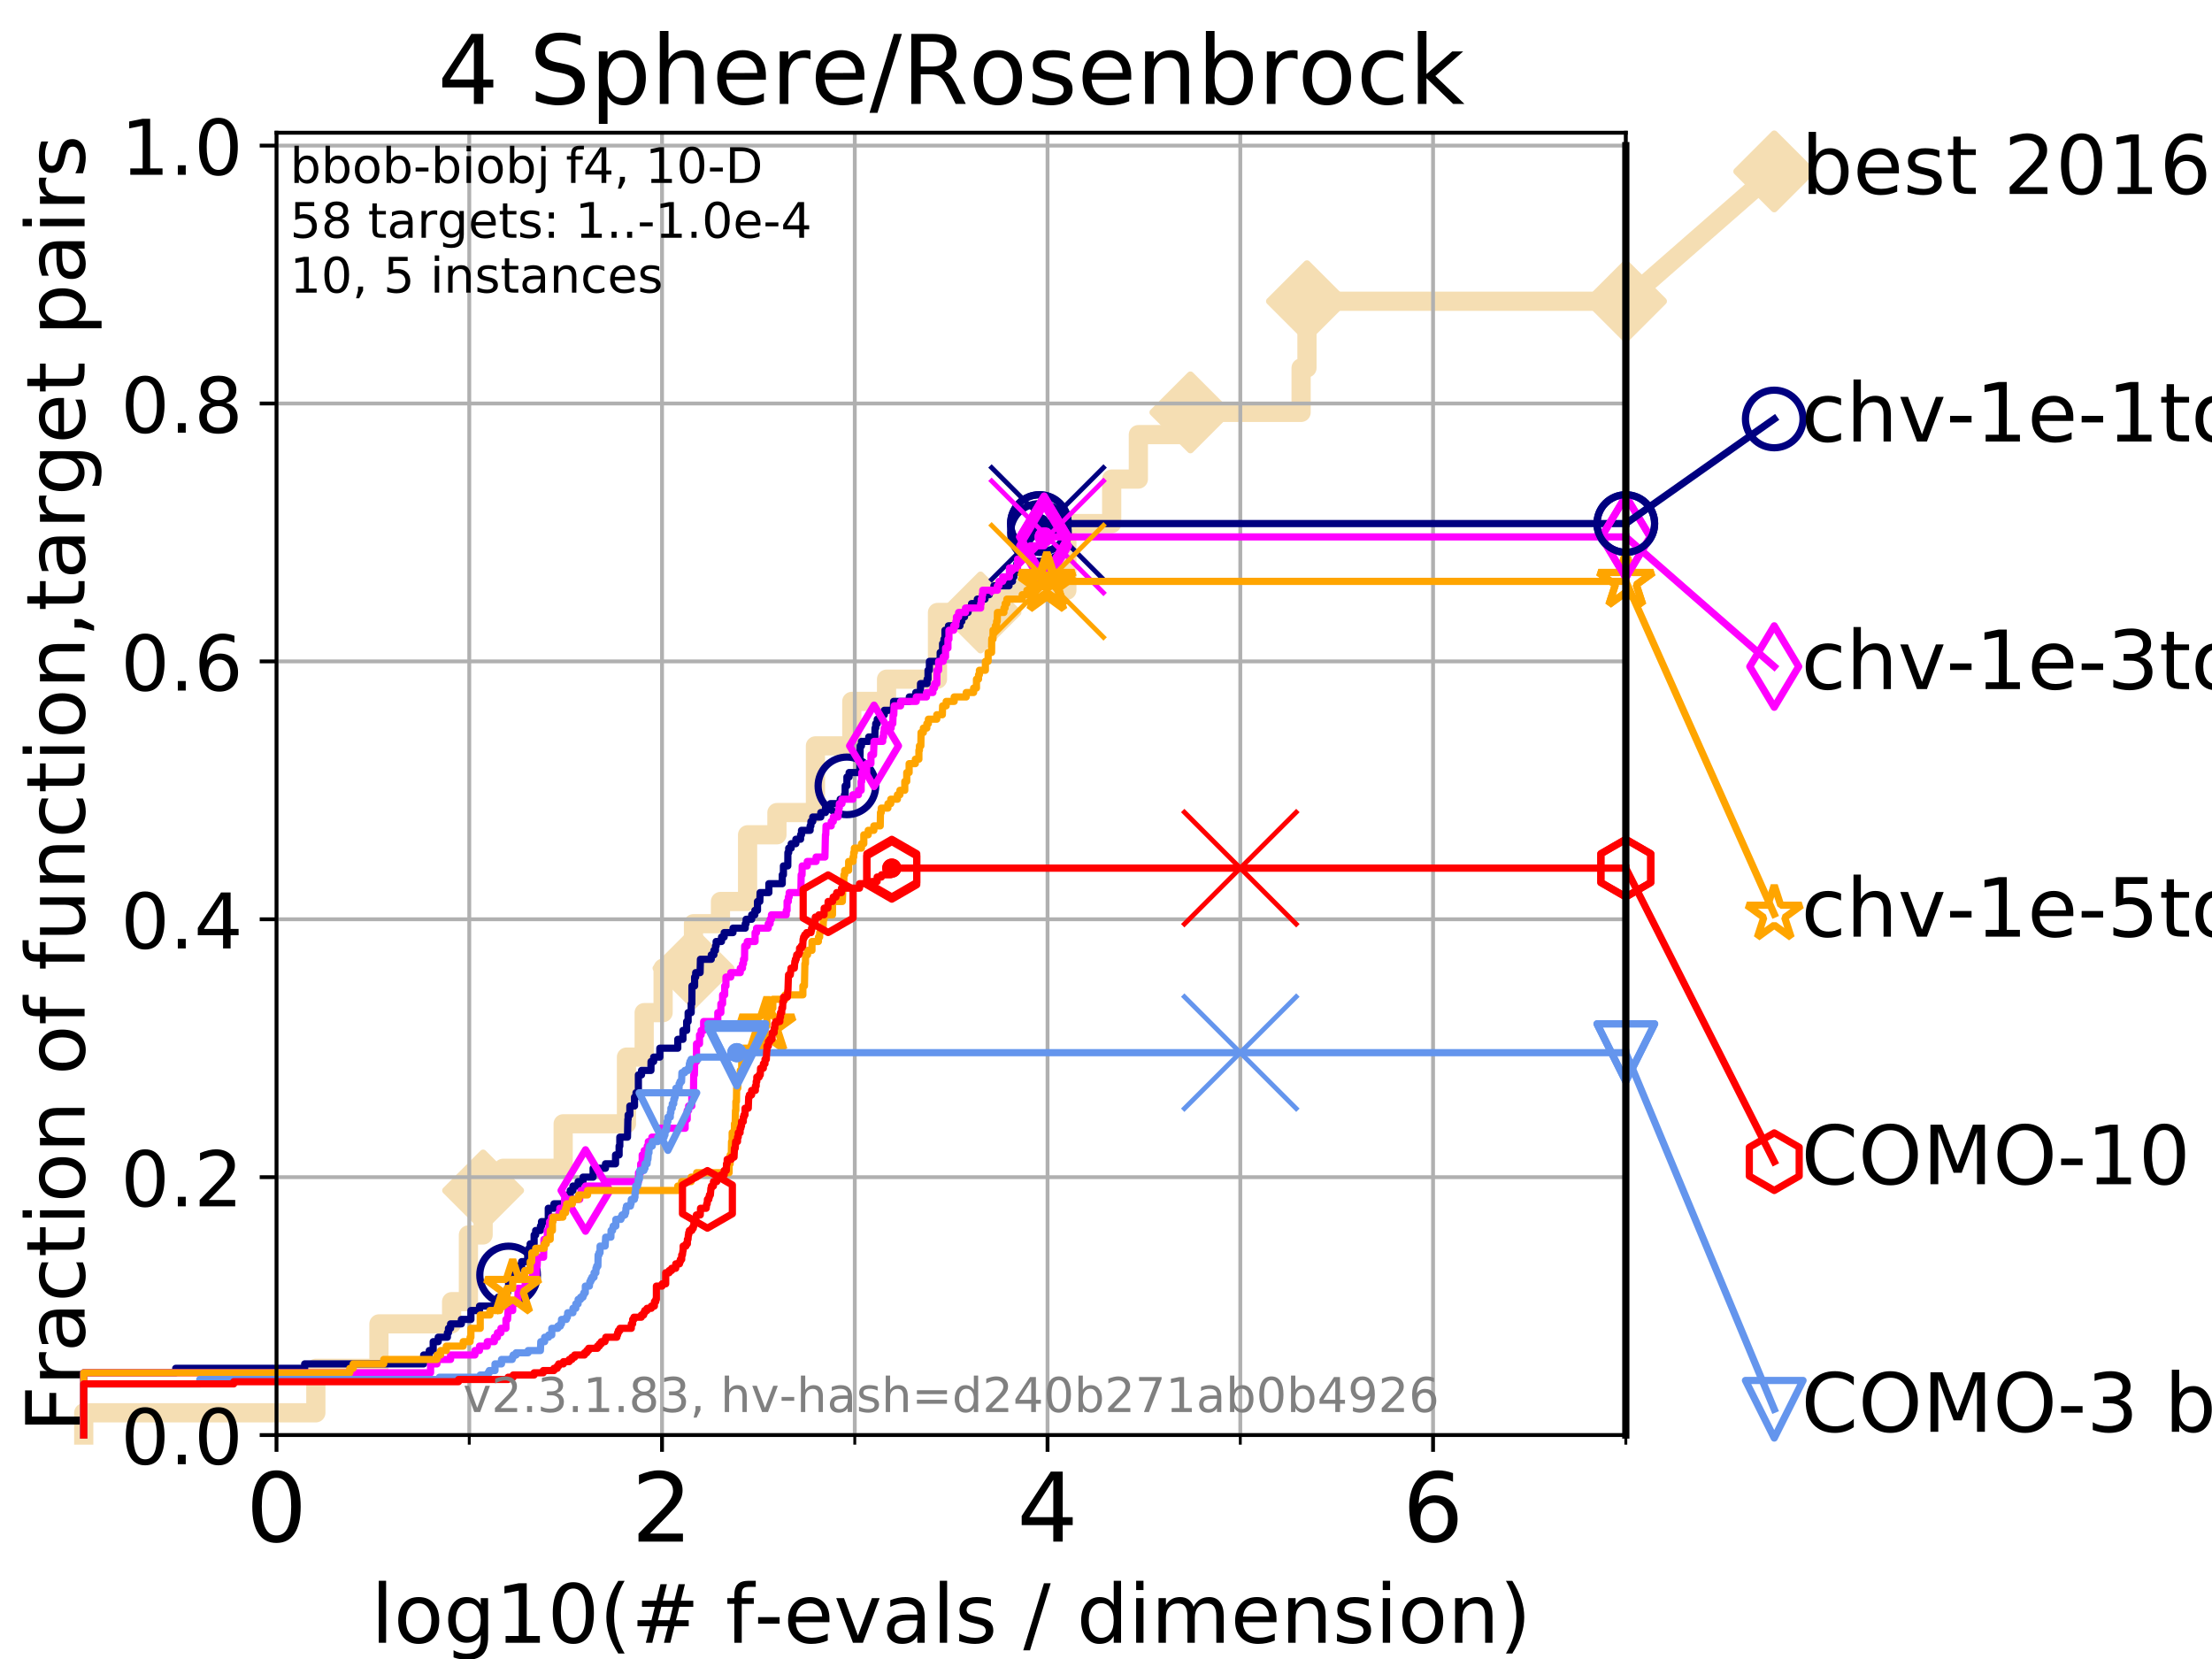 <?xml version="1.0" encoding="utf-8" standalone="no"?>
<!DOCTYPE svg PUBLIC "-//W3C//DTD SVG 1.1//EN"
  "http://www.w3.org/Graphics/SVG/1.1/DTD/svg11.dtd">
<!-- Created with matplotlib (https://matplotlib.org/) -->
<svg height="345.6pt" version="1.1" viewBox="0 0 460.8 345.6" width="460.8pt" xmlns="http://www.w3.org/2000/svg" xmlns:xlink="http://www.w3.org/1999/xlink">
 <defs>
  <style type="text/css">
*{stroke-linecap:butt;stroke-linejoin:round;}
  </style>
 </defs>
 <g id="figure_1">
  <g id="patch_1">
   <path d="M 0 345.6 
L 460.8 345.6 
L 460.8 0 
L 0 0 
z
" style="fill:#ffffff;"/>
  </g>
  <g id="axes_1">
   <g id="patch_2">
    <path d="M 57.6 298.944 
L 338.688 298.944 
L 338.688 27.648 
L 57.6 27.648 
z
" style="fill:#ffffff;"/>
   </g>
   <g id="line2d_1">
    <path d="M 17.445 298.944 
L 17.445 294.313 
L 65.797 294.313 
L 65.797 285.05 
L 78.942 285.05 
L 78.942 275.788 
L 94.081 275.788 
L 94.081 271.157 
L 97.58 271.157 
L 97.58 257.263 
L 100.642 257.263 
L 100.642 248.001 
L 104.826 248.001 
L 104.826 243.37 
L 117.317 243.37 
L 117.317 234.107 
L 130.505 234.107 
L 130.505 220.214 
L 134.193 220.214 
L 134.193 210.951 
L 138.136 210.951 
L 138.136 201.689 
L 144.463 201.689 
L 144.463 192.426 
L 150.086 192.426 
L 150.086 187.795 
L 155.735 187.795 
L 155.735 173.901 
L 161.85 173.901 
L 161.85 169.27 
L 169.87 169.27 
L 169.87 155.377 
L 177.447 155.377 
L 177.447 146.114 
L 184.685 146.114 
L 184.685 141.483 
L 195.297 141.483 
L 195.297 127.589 
L 204.259 127.589 
L 204.259 122.958 
L 222.248 122.958 
L 222.248 109.065 
L 231.584 109.065 
L 231.584 99.802 
L 237.142 99.802 
L 237.142 90.54 
L 247.981 90.54 
L 247.981 85.909 
L 271.042 85.909 
L 271.042 76.646 
L 272.265 76.646 
L 272.265 62.753 
L 338.688 62.753 
" style="fill:none;stroke:#f5deb3;stroke-linecap:square;stroke-width:4;"/>
   </g>
   <g id="line2d_2">
    <defs>
     <path d="M 0 7.778 
L 7.778 0 
L 0 -7.778 
L -7.778 0 
z
" id="m3cd296730f" style="stroke:#f5deb3;stroke-linejoin:miter;stroke-width:1.5;"/>
    </defs>
    <g>
     <use style="fill:#f5deb3;stroke:#f5deb3;stroke-linejoin:miter;stroke-width:1.5;" x="100.642" xlink:href="#m3cd296730f" y="248.001"/>
     <use style="fill:#f5deb3;stroke:#f5deb3;stroke-linejoin:miter;stroke-width:1.5;" x="144.463" xlink:href="#m3cd296730f" y="201.689"/>
     <use style="fill:#f5deb3;stroke:#f5deb3;stroke-linejoin:miter;stroke-width:1.5;" x="204.259" xlink:href="#m3cd296730f" y="127.589"/>
     <use style="fill:#f5deb3;stroke:#f5deb3;stroke-linejoin:miter;stroke-width:1.5;" x="247.981" xlink:href="#m3cd296730f" y="85.909"/>
     <use style="fill:#f5deb3;stroke:#f5deb3;stroke-linejoin:miter;stroke-width:1.5;" x="272.265" xlink:href="#m3cd296730f" y="62.753"/>
     <use style="fill:#f5deb3;stroke:#f5deb3;stroke-linejoin:miter;stroke-width:1.5;" x="338.688" xlink:href="#m3cd296730f" y="62.753"/>
    </g>
   </g>
   <g id="line2d_3">
    <path style="fill:none;stroke:#f5deb3;stroke-linecap:square;stroke-width:4;"/>
    <g/>
   </g>
   <g id="line2d_4">
    <path d="M 338.688 62.753 
L 369.608 35.706 
" style="fill:none;stroke:#f5deb3;stroke-linecap:square;stroke-width:4;"/>
    <g>
     <use style="fill:#f5deb3;stroke:#f5deb3;stroke-linejoin:miter;stroke-width:1.5;" x="338.688" xlink:href="#m3cd296730f" y="62.753"/>
     <use style="fill:#f5deb3;stroke:#f5deb3;stroke-linejoin:miter;stroke-width:1.5;" x="369.608" xlink:href="#m3cd296730f" y="35.706"/>
    </g>
   </g>
   <g id="matplotlib.axis_1">
    <g id="xtick_1">
     <g id="line2d_5">
      <path clip-path="url(#p74f7689f0b)" d="M 57.6 298.944 
L 57.6 27.648 
" style="fill:none;stroke:#b0b0b0;stroke-linecap:square;stroke-width:0.8;"/>
     </g>
     <g id="line2d_6">
      <defs>
       <path d="M 0 0 
L 0 3.5 
" id="m4600d21e8d" style="stroke:#000000;stroke-width:0.8;"/>
      </defs>
      <g>
       <use style="stroke:#000000;stroke-width:0.8;" x="57.6" xlink:href="#m4600d21e8d" y="298.944"/>
      </g>
     </g>
     <g id="text_1">
      <!-- 0 -->
      <defs>
       <path d="M 31.781 66.406 
Q 24.172 66.406 20.328 58.906 
Q 16.5 51.422 16.5 36.375 
Q 16.5 21.391 20.328 13.891 
Q 24.172 6.391 31.781 6.391 
Q 39.453 6.391 43.281 13.891 
Q 47.125 21.391 47.125 36.375 
Q 47.125 51.422 43.281 58.906 
Q 39.453 66.406 31.781 66.406 
z
M 31.781 74.219 
Q 44.047 74.219 50.516 64.516 
Q 56.984 54.828 56.984 36.375 
Q 56.984 17.969 50.516 8.266 
Q 44.047 -1.422 31.781 -1.422 
Q 19.531 -1.422 13.062 8.266 
Q 6.594 17.969 6.594 36.375 
Q 6.594 54.828 13.062 64.516 
Q 19.531 74.219 31.781 74.219 
z
" id="DejaVuSans-48"/>
      </defs>
      <g transform="translate(51.237 321.141)scale(0.2 -0.2)">
       <use xlink:href="#DejaVuSans-48"/>
      </g>
     </g>
    </g>
    <g id="xtick_2">
     <g id="line2d_7">
      <path clip-path="url(#p74f7689f0b)" d="M 137.911 298.944 
L 137.911 27.648 
" style="fill:none;stroke:#b0b0b0;stroke-linecap:square;stroke-width:0.8;"/>
     </g>
     <g id="line2d_8">
      <g>
       <use style="stroke:#000000;stroke-width:0.8;" x="137.911" xlink:href="#m4600d21e8d" y="298.944"/>
      </g>
     </g>
     <g id="text_2">
      <!-- 2 -->
      <defs>
       <path d="M 19.188 8.297 
L 53.609 8.297 
L 53.609 0 
L 7.328 0 
L 7.328 8.297 
Q 12.938 14.109 22.625 23.891 
Q 32.328 33.688 34.812 36.531 
Q 39.547 41.844 41.422 45.531 
Q 43.312 49.219 43.312 52.781 
Q 43.312 58.594 39.234 62.25 
Q 35.156 65.922 28.609 65.922 
Q 23.969 65.922 18.812 64.312 
Q 13.672 62.703 7.812 59.422 
L 7.812 69.391 
Q 13.766 71.781 18.938 73 
Q 24.125 74.219 28.422 74.219 
Q 39.75 74.219 46.484 68.547 
Q 53.219 62.891 53.219 53.422 
Q 53.219 48.922 51.531 44.891 
Q 49.859 40.875 45.406 35.406 
Q 44.188 33.984 37.641 27.219 
Q 31.109 20.453 19.188 8.297 
z
" id="DejaVuSans-50"/>
      </defs>
      <g transform="translate(131.548 321.141)scale(0.2 -0.2)">
       <use xlink:href="#DejaVuSans-50"/>
      </g>
     </g>
    </g>
    <g id="xtick_3">
     <g id="line2d_9">
      <path clip-path="url(#p74f7689f0b)" d="M 218.222 298.944 
L 218.222 27.648 
" style="fill:none;stroke:#b0b0b0;stroke-linecap:square;stroke-width:0.8;"/>
     </g>
     <g id="line2d_10">
      <g>
       <use style="stroke:#000000;stroke-width:0.8;" x="218.222" xlink:href="#m4600d21e8d" y="298.944"/>
      </g>
     </g>
     <g id="text_3">
      <!-- 4 -->
      <defs>
       <path d="M 37.797 64.312 
L 12.891 25.391 
L 37.797 25.391 
z
M 35.203 72.906 
L 47.609 72.906 
L 47.609 25.391 
L 58.016 25.391 
L 58.016 17.188 
L 47.609 17.188 
L 47.609 0 
L 37.797 0 
L 37.797 17.188 
L 4.891 17.188 
L 4.891 26.703 
z
" id="DejaVuSans-52"/>
      </defs>
      <g transform="translate(211.859 321.141)scale(0.2 -0.2)">
       <use xlink:href="#DejaVuSans-52"/>
      </g>
     </g>
    </g>
    <g id="xtick_4">
     <g id="line2d_11">
      <path clip-path="url(#p74f7689f0b)" d="M 298.533 298.944 
L 298.533 27.648 
" style="fill:none;stroke:#b0b0b0;stroke-linecap:square;stroke-width:0.8;"/>
     </g>
     <g id="line2d_12">
      <g>
       <use style="stroke:#000000;stroke-width:0.8;" x="298.533" xlink:href="#m4600d21e8d" y="298.944"/>
      </g>
     </g>
     <g id="text_4">
      <!-- 6 -->
      <defs>
       <path d="M 33.016 40.375 
Q 26.375 40.375 22.484 35.828 
Q 18.609 31.297 18.609 23.391 
Q 18.609 15.531 22.484 10.953 
Q 26.375 6.391 33.016 6.391 
Q 39.656 6.391 43.531 10.953 
Q 47.406 15.531 47.406 23.391 
Q 47.406 31.297 43.531 35.828 
Q 39.656 40.375 33.016 40.375 
z
M 52.594 71.297 
L 52.594 62.312 
Q 48.875 64.062 45.094 64.984 
Q 41.312 65.922 37.594 65.922 
Q 27.828 65.922 22.672 59.328 
Q 17.531 52.734 16.797 39.406 
Q 19.672 43.656 24.016 45.922 
Q 28.375 48.188 33.594 48.188 
Q 44.578 48.188 50.953 41.516 
Q 57.328 34.859 57.328 23.391 
Q 57.328 12.156 50.688 5.359 
Q 44.047 -1.422 33.016 -1.422 
Q 20.359 -1.422 13.672 8.266 
Q 6.984 17.969 6.984 36.375 
Q 6.984 53.656 15.188 63.938 
Q 23.391 74.219 37.203 74.219 
Q 40.922 74.219 44.703 73.484 
Q 48.484 72.75 52.594 71.297 
z
" id="DejaVuSans-54"/>
      </defs>
      <g transform="translate(292.17 321.141)scale(0.2 -0.2)">
       <use xlink:href="#DejaVuSans-54"/>
      </g>
     </g>
    </g>
    <g id="xtick_5">
     <g id="line2d_13">
      <path clip-path="url(#p74f7689f0b)" d="M 97.755 298.944 
L 97.755 27.648 
" style="fill:none;stroke:#b0b0b0;stroke-linecap:square;stroke-width:0.8;"/>
     </g>
     <g id="line2d_14">
      <defs>
       <path d="M 0 0 
L 0 2 
" id="m09ce977bf5" style="stroke:#000000;stroke-width:0.6;"/>
      </defs>
      <g>
       <use style="stroke:#000000;stroke-width:0.6;" x="97.755" xlink:href="#m09ce977bf5" y="298.944"/>
      </g>
     </g>
    </g>
    <g id="xtick_6">
     <g id="line2d_15">
      <path clip-path="url(#p74f7689f0b)" d="M 178.066 298.944 
L 178.066 27.648 
" style="fill:none;stroke:#b0b0b0;stroke-linecap:square;stroke-width:0.8;"/>
     </g>
     <g id="line2d_16">
      <g>
       <use style="stroke:#000000;stroke-width:0.6;" x="178.066" xlink:href="#m09ce977bf5" y="298.944"/>
      </g>
     </g>
    </g>
    <g id="xtick_7">
     <g id="line2d_17">
      <path clip-path="url(#p74f7689f0b)" d="M 258.377 298.944 
L 258.377 27.648 
" style="fill:none;stroke:#b0b0b0;stroke-linecap:square;stroke-width:0.8;"/>
     </g>
     <g id="line2d_18">
      <g>
       <use style="stroke:#000000;stroke-width:0.6;" x="258.377" xlink:href="#m09ce977bf5" y="298.944"/>
      </g>
     </g>
    </g>
    <g id="xtick_8">
     <g id="line2d_19">
      <path clip-path="url(#p74f7689f0b)" d="M 338.688 298.944 
L 338.688 27.648 
" style="fill:none;stroke:#b0b0b0;stroke-linecap:square;stroke-width:0.8;"/>
     </g>
     <g id="line2d_20">
      <g>
       <use style="stroke:#000000;stroke-width:0.6;" x="338.688" xlink:href="#m09ce977bf5" y="298.944"/>
      </g>
     </g>
    </g>
    <g id="text_5">
     <!-- log10(# f-evals / dimension) -->
     <defs>
      <path d="M 9.422 75.984 
L 18.406 75.984 
L 18.406 0 
L 9.422 0 
z
" id="DejaVuSans-108"/>
      <path d="M 30.609 48.391 
Q 23.391 48.391 19.188 42.75 
Q 14.984 37.109 14.984 27.297 
Q 14.984 17.484 19.156 11.844 
Q 23.344 6.203 30.609 6.203 
Q 37.797 6.203 41.984 11.859 
Q 46.188 17.531 46.188 27.297 
Q 46.188 37.016 41.984 42.703 
Q 37.797 48.391 30.609 48.391 
z
M 30.609 56 
Q 42.328 56 49.016 48.375 
Q 55.719 40.766 55.719 27.297 
Q 55.719 13.875 49.016 6.219 
Q 42.328 -1.422 30.609 -1.422 
Q 18.844 -1.422 12.172 6.219 
Q 5.516 13.875 5.516 27.297 
Q 5.516 40.766 12.172 48.375 
Q 18.844 56 30.609 56 
z
" id="DejaVuSans-111"/>
      <path d="M 45.406 27.984 
Q 45.406 37.75 41.375 43.109 
Q 37.359 48.484 30.078 48.484 
Q 22.859 48.484 18.828 43.109 
Q 14.797 37.75 14.797 27.984 
Q 14.797 18.266 18.828 12.891 
Q 22.859 7.516 30.078 7.516 
Q 37.359 7.516 41.375 12.891 
Q 45.406 18.266 45.406 27.984 
z
M 54.391 6.781 
Q 54.391 -7.172 48.188 -13.984 
Q 42 -20.797 29.203 -20.797 
Q 24.469 -20.797 20.266 -20.094 
Q 16.062 -19.391 12.109 -17.922 
L 12.109 -9.188 
Q 16.062 -11.328 19.922 -12.344 
Q 23.781 -13.375 27.781 -13.375 
Q 36.625 -13.375 41.016 -8.766 
Q 45.406 -4.156 45.406 5.172 
L 45.406 9.625 
Q 42.625 4.781 38.281 2.391 
Q 33.938 0 27.875 0 
Q 17.828 0 11.672 7.656 
Q 5.516 15.328 5.516 27.984 
Q 5.516 40.672 11.672 48.328 
Q 17.828 56 27.875 56 
Q 33.938 56 38.281 53.609 
Q 42.625 51.219 45.406 46.391 
L 45.406 54.688 
L 54.391 54.688 
z
" id="DejaVuSans-103"/>
      <path d="M 12.406 8.297 
L 28.516 8.297 
L 28.516 63.922 
L 10.984 60.406 
L 10.984 69.391 
L 28.422 72.906 
L 38.281 72.906 
L 38.281 8.297 
L 54.391 8.297 
L 54.391 0 
L 12.406 0 
z
" id="DejaVuSans-49"/>
      <path d="M 31 75.875 
Q 24.469 64.656 21.281 53.656 
Q 18.109 42.672 18.109 31.391 
Q 18.109 20.125 21.312 9.062 
Q 24.516 -2 31 -13.188 
L 23.188 -13.188 
Q 15.875 -1.703 12.234 9.375 
Q 8.594 20.453 8.594 31.391 
Q 8.594 42.281 12.203 53.312 
Q 15.828 64.359 23.188 75.875 
z
" id="DejaVuSans-40"/>
      <path d="M 51.125 44 
L 36.922 44 
L 32.812 27.688 
L 47.125 27.688 
z
M 43.797 71.781 
L 38.719 51.516 
L 52.984 51.516 
L 58.109 71.781 
L 65.922 71.781 
L 60.891 51.516 
L 76.125 51.516 
L 76.125 44 
L 58.984 44 
L 54.984 27.688 
L 70.516 27.688 
L 70.516 20.219 
L 53.078 20.219 
L 48 0 
L 40.188 0 
L 45.219 20.219 
L 30.906 20.219 
L 25.875 0 
L 18.016 0 
L 23.094 20.219 
L 7.719 20.219 
L 7.719 27.688 
L 24.906 27.688 
L 29 44 
L 13.281 44 
L 13.281 51.516 
L 30.906 51.516 
L 35.891 71.781 
z
" id="DejaVuSans-35"/>
      <path id="DejaVuSans-32"/>
      <path d="M 37.109 75.984 
L 37.109 68.5 
L 28.516 68.5 
Q 23.688 68.5 21.797 66.547 
Q 19.922 64.594 19.922 59.516 
L 19.922 54.688 
L 34.719 54.688 
L 34.719 47.703 
L 19.922 47.703 
L 19.922 0 
L 10.891 0 
L 10.891 47.703 
L 2.297 47.703 
L 2.297 54.688 
L 10.891 54.688 
L 10.891 58.5 
Q 10.891 67.625 15.141 71.797 
Q 19.391 75.984 28.609 75.984 
z
" id="DejaVuSans-102"/>
      <path d="M 4.891 31.391 
L 31.203 31.391 
L 31.203 23.391 
L 4.891 23.391 
z
" id="DejaVuSans-45"/>
      <path d="M 56.203 29.594 
L 56.203 25.203 
L 14.891 25.203 
Q 15.484 15.922 20.484 11.062 
Q 25.484 6.203 34.422 6.203 
Q 39.594 6.203 44.453 7.469 
Q 49.312 8.734 54.109 11.281 
L 54.109 2.781 
Q 49.266 0.734 44.188 -0.344 
Q 39.109 -1.422 33.891 -1.422 
Q 20.797 -1.422 13.156 6.188 
Q 5.516 13.812 5.516 26.812 
Q 5.516 40.234 12.766 48.109 
Q 20.016 56 32.328 56 
Q 43.359 56 49.781 48.891 
Q 56.203 41.797 56.203 29.594 
z
M 47.219 32.234 
Q 47.125 39.594 43.094 43.984 
Q 39.062 48.391 32.422 48.391 
Q 24.906 48.391 20.391 44.141 
Q 15.875 39.891 15.188 32.172 
z
" id="DejaVuSans-101"/>
      <path d="M 2.984 54.688 
L 12.5 54.688 
L 29.594 8.797 
L 46.688 54.688 
L 56.203 54.688 
L 35.688 0 
L 23.484 0 
z
" id="DejaVuSans-118"/>
      <path d="M 34.281 27.484 
Q 23.391 27.484 19.188 25 
Q 14.984 22.516 14.984 16.5 
Q 14.984 11.719 18.141 8.906 
Q 21.297 6.109 26.703 6.109 
Q 34.188 6.109 38.703 11.406 
Q 43.219 16.703 43.219 25.484 
L 43.219 27.484 
z
M 52.203 31.203 
L 52.203 0 
L 43.219 0 
L 43.219 8.297 
Q 40.141 3.328 35.547 0.953 
Q 30.953 -1.422 24.312 -1.422 
Q 15.922 -1.422 10.953 3.297 
Q 6 8.016 6 15.922 
Q 6 25.141 12.172 29.828 
Q 18.359 34.516 30.609 34.516 
L 43.219 34.516 
L 43.219 35.406 
Q 43.219 41.609 39.141 45 
Q 35.062 48.391 27.688 48.391 
Q 23 48.391 18.547 47.266 
Q 14.109 46.141 10.016 43.891 
L 10.016 52.203 
Q 14.938 54.109 19.578 55.047 
Q 24.219 56 28.609 56 
Q 40.484 56 46.344 49.844 
Q 52.203 43.703 52.203 31.203 
z
" id="DejaVuSans-97"/>
      <path d="M 44.281 53.078 
L 44.281 44.578 
Q 40.484 46.531 36.375 47.5 
Q 32.281 48.484 27.875 48.484 
Q 21.188 48.484 17.844 46.438 
Q 14.5 44.391 14.5 40.281 
Q 14.5 37.156 16.891 35.375 
Q 19.281 33.594 26.516 31.984 
L 29.594 31.297 
Q 39.156 29.25 43.188 25.516 
Q 47.219 21.781 47.219 15.094 
Q 47.219 7.469 41.188 3.016 
Q 35.156 -1.422 24.609 -1.422 
Q 20.219 -1.422 15.453 -0.562 
Q 10.688 0.297 5.422 2 
L 5.422 11.281 
Q 10.406 8.688 15.234 7.391 
Q 20.062 6.109 24.812 6.109 
Q 31.156 6.109 34.562 8.281 
Q 37.984 10.453 37.984 14.406 
Q 37.984 18.062 35.516 20.016 
Q 33.062 21.969 24.703 23.781 
L 21.578 24.516 
Q 13.234 26.266 9.516 29.906 
Q 5.812 33.547 5.812 39.891 
Q 5.812 47.609 11.281 51.797 
Q 16.75 56 26.812 56 
Q 31.781 56 36.172 55.266 
Q 40.578 54.547 44.281 53.078 
z
" id="DejaVuSans-115"/>
      <path d="M 25.391 72.906 
L 33.688 72.906 
L 8.297 -9.281 
L 0 -9.281 
z
" id="DejaVuSans-47"/>
      <path d="M 45.406 46.391 
L 45.406 75.984 
L 54.391 75.984 
L 54.391 0 
L 45.406 0 
L 45.406 8.203 
Q 42.578 3.328 38.25 0.953 
Q 33.938 -1.422 27.875 -1.422 
Q 17.969 -1.422 11.734 6.484 
Q 5.516 14.406 5.516 27.297 
Q 5.516 40.188 11.734 48.094 
Q 17.969 56 27.875 56 
Q 33.938 56 38.25 53.625 
Q 42.578 51.266 45.406 46.391 
z
M 14.797 27.297 
Q 14.797 17.391 18.875 11.75 
Q 22.953 6.109 30.078 6.109 
Q 37.203 6.109 41.297 11.75 
Q 45.406 17.391 45.406 27.297 
Q 45.406 37.203 41.297 42.844 
Q 37.203 48.484 30.078 48.484 
Q 22.953 48.484 18.875 42.844 
Q 14.797 37.203 14.797 27.297 
z
" id="DejaVuSans-100"/>
      <path d="M 9.422 54.688 
L 18.406 54.688 
L 18.406 0 
L 9.422 0 
z
M 9.422 75.984 
L 18.406 75.984 
L 18.406 64.594 
L 9.422 64.594 
z
" id="DejaVuSans-105"/>
      <path d="M 52 44.188 
Q 55.375 50.25 60.062 53.125 
Q 64.75 56 71.094 56 
Q 79.641 56 84.281 50.016 
Q 88.922 44.047 88.922 33.016 
L 88.922 0 
L 79.891 0 
L 79.891 32.719 
Q 79.891 40.578 77.094 44.375 
Q 74.312 48.188 68.609 48.188 
Q 61.625 48.188 57.562 43.547 
Q 53.516 38.922 53.516 30.906 
L 53.516 0 
L 44.484 0 
L 44.484 32.719 
Q 44.484 40.625 41.703 44.406 
Q 38.922 48.188 33.109 48.188 
Q 26.219 48.188 22.156 43.531 
Q 18.109 38.875 18.109 30.906 
L 18.109 0 
L 9.078 0 
L 9.078 54.688 
L 18.109 54.688 
L 18.109 46.188 
Q 21.188 51.219 25.484 53.609 
Q 29.781 56 35.688 56 
Q 41.656 56 45.828 52.969 
Q 50 49.953 52 44.188 
z
" id="DejaVuSans-109"/>
      <path d="M 54.891 33.016 
L 54.891 0 
L 45.906 0 
L 45.906 32.719 
Q 45.906 40.484 42.875 44.328 
Q 39.844 48.188 33.797 48.188 
Q 26.516 48.188 22.312 43.547 
Q 18.109 38.922 18.109 30.906 
L 18.109 0 
L 9.078 0 
L 9.078 54.688 
L 18.109 54.688 
L 18.109 46.188 
Q 21.344 51.125 25.703 53.562 
Q 30.078 56 35.797 56 
Q 45.219 56 50.047 50.172 
Q 54.891 44.344 54.891 33.016 
z
" id="DejaVuSans-110"/>
      <path d="M 8.016 75.875 
L 15.828 75.875 
Q 23.141 64.359 26.781 53.312 
Q 30.422 42.281 30.422 31.391 
Q 30.422 20.453 26.781 9.375 
Q 23.141 -1.703 15.828 -13.188 
L 8.016 -13.188 
Q 14.5 -2 17.703 9.062 
Q 20.906 20.125 20.906 31.391 
Q 20.906 42.672 17.703 53.656 
Q 14.5 64.656 8.016 75.875 
z
" id="DejaVuSans-41"/>
     </defs>
     <g transform="translate(77.303 342.218)scale(0.17 -0.17)">
      <use xlink:href="#DejaVuSans-108"/>
      <use x="27.783" xlink:href="#DejaVuSans-111"/>
      <use x="88.965" xlink:href="#DejaVuSans-103"/>
      <use x="152.441" xlink:href="#DejaVuSans-49"/>
      <use x="216.064" xlink:href="#DejaVuSans-48"/>
      <use x="279.688" xlink:href="#DejaVuSans-40"/>
      <use x="318.701" xlink:href="#DejaVuSans-35"/>
      <use x="402.49" xlink:href="#DejaVuSans-32"/>
      <use x="434.277" xlink:href="#DejaVuSans-102"/>
      <use x="469.404" xlink:href="#DejaVuSans-45"/>
      <use x="505.488" xlink:href="#DejaVuSans-101"/>
      <use x="567.012" xlink:href="#DejaVuSans-118"/>
      <use x="626.191" xlink:href="#DejaVuSans-97"/>
      <use x="687.471" xlink:href="#DejaVuSans-108"/>
      <use x="715.254" xlink:href="#DejaVuSans-115"/>
      <use x="767.354" xlink:href="#DejaVuSans-32"/>
      <use x="799.141" xlink:href="#DejaVuSans-47"/>
      <use x="832.832" xlink:href="#DejaVuSans-32"/>
      <use x="864.619" xlink:href="#DejaVuSans-100"/>
      <use x="928.096" xlink:href="#DejaVuSans-105"/>
      <use x="955.879" xlink:href="#DejaVuSans-109"/>
      <use x="1053.291" xlink:href="#DejaVuSans-101"/>
      <use x="1114.814" xlink:href="#DejaVuSans-110"/>
      <use x="1178.193" xlink:href="#DejaVuSans-115"/>
      <use x="1230.293" xlink:href="#DejaVuSans-105"/>
      <use x="1258.076" xlink:href="#DejaVuSans-111"/>
      <use x="1319.258" xlink:href="#DejaVuSans-110"/>
      <use x="1382.637" xlink:href="#DejaVuSans-41"/>
     </g>
    </g>
   </g>
   <g id="matplotlib.axis_2">
    <g id="ytick_1">
     <g id="line2d_21">
      <path clip-path="url(#p74f7689f0b)" d="M 57.6 298.944 
L 338.688 298.944 
" style="fill:none;stroke:#b0b0b0;stroke-linecap:square;stroke-width:0.8;"/>
     </g>
     <g id="line2d_22">
      <defs>
       <path d="M 0 0 
L -3.5 0 
" id="m2830fa7248" style="stroke:#000000;stroke-width:0.8;"/>
      </defs>
      <g>
       <use style="stroke:#000000;stroke-width:0.8;" x="57.6" xlink:href="#m2830fa7248" y="298.944"/>
      </g>
     </g>
     <g id="text_6">
      <!-- 0.0 -->
      <defs>
       <path d="M 10.688 12.406 
L 21 12.406 
L 21 0 
L 10.688 0 
z
" id="DejaVuSans-46"/>
      </defs>
      <g transform="translate(25.155 305.023)scale(0.16 -0.16)">
       <use xlink:href="#DejaVuSans-48"/>
       <use x="63.623" xlink:href="#DejaVuSans-46"/>
       <use x="95.41" xlink:href="#DejaVuSans-48"/>
      </g>
     </g>
    </g>
    <g id="ytick_2">
     <g id="line2d_23">
      <path clip-path="url(#p74f7689f0b)" d="M 57.6 245.222 
L 338.688 245.222 
" style="fill:none;stroke:#b0b0b0;stroke-linecap:square;stroke-width:0.8;"/>
     </g>
     <g id="line2d_24">
      <g>
       <use style="stroke:#000000;stroke-width:0.8;" x="57.6" xlink:href="#m2830fa7248" y="245.222"/>
      </g>
     </g>
     <g id="text_7">
      <!-- 0.2 -->
      <g transform="translate(25.155 251.301)scale(0.16 -0.16)">
       <use xlink:href="#DejaVuSans-48"/>
       <use x="63.623" xlink:href="#DejaVuSans-46"/>
       <use x="95.41" xlink:href="#DejaVuSans-50"/>
      </g>
     </g>
    </g>
    <g id="ytick_3">
     <g id="line2d_25">
      <path clip-path="url(#p74f7689f0b)" d="M 57.6 191.5 
L 338.688 191.5 
" style="fill:none;stroke:#b0b0b0;stroke-linecap:square;stroke-width:0.8;"/>
     </g>
     <g id="line2d_26">
      <g>
       <use style="stroke:#000000;stroke-width:0.8;" x="57.6" xlink:href="#m2830fa7248" y="191.5"/>
      </g>
     </g>
     <g id="text_8">
      <!-- 0.4 -->
      <g transform="translate(25.155 197.579)scale(0.16 -0.16)">
       <use xlink:href="#DejaVuSans-48"/>
       <use x="63.623" xlink:href="#DejaVuSans-46"/>
       <use x="95.41" xlink:href="#DejaVuSans-52"/>
      </g>
     </g>
    </g>
    <g id="ytick_4">
     <g id="line2d_27">
      <path clip-path="url(#p74f7689f0b)" d="M 57.6 137.778 
L 338.688 137.778 
" style="fill:none;stroke:#b0b0b0;stroke-linecap:square;stroke-width:0.8;"/>
     </g>
     <g id="line2d_28">
      <g>
       <use style="stroke:#000000;stroke-width:0.8;" x="57.6" xlink:href="#m2830fa7248" y="137.778"/>
      </g>
     </g>
     <g id="text_9">
      <!-- 0.6 -->
      <g transform="translate(25.155 143.857)scale(0.16 -0.16)">
       <use xlink:href="#DejaVuSans-48"/>
       <use x="63.623" xlink:href="#DejaVuSans-46"/>
       <use x="95.41" xlink:href="#DejaVuSans-54"/>
      </g>
     </g>
    </g>
    <g id="ytick_5">
     <g id="line2d_29">
      <path clip-path="url(#p74f7689f0b)" d="M 57.6 84.056 
L 338.688 84.056 
" style="fill:none;stroke:#b0b0b0;stroke-linecap:square;stroke-width:0.8;"/>
     </g>
     <g id="line2d_30">
      <g>
       <use style="stroke:#000000;stroke-width:0.8;" x="57.6" xlink:href="#m2830fa7248" y="84.056"/>
      </g>
     </g>
     <g id="text_10">
      <!-- 0.8 -->
      <defs>
       <path d="M 31.781 34.625 
Q 24.75 34.625 20.719 30.859 
Q 16.703 27.094 16.703 20.516 
Q 16.703 13.922 20.719 10.156 
Q 24.75 6.391 31.781 6.391 
Q 38.812 6.391 42.859 10.172 
Q 46.922 13.969 46.922 20.516 
Q 46.922 27.094 42.891 30.859 
Q 38.875 34.625 31.781 34.625 
z
M 21.922 38.812 
Q 15.578 40.375 12.031 44.719 
Q 8.5 49.078 8.5 55.328 
Q 8.5 64.062 14.719 69.141 
Q 20.953 74.219 31.781 74.219 
Q 42.672 74.219 48.875 69.141 
Q 55.078 64.062 55.078 55.328 
Q 55.078 49.078 51.531 44.719 
Q 48 40.375 41.703 38.812 
Q 48.828 37.156 52.797 32.312 
Q 56.781 27.484 56.781 20.516 
Q 56.781 9.906 50.312 4.234 
Q 43.844 -1.422 31.781 -1.422 
Q 19.734 -1.422 13.25 4.234 
Q 6.781 9.906 6.781 20.516 
Q 6.781 27.484 10.781 32.312 
Q 14.797 37.156 21.922 38.812 
z
M 18.312 54.391 
Q 18.312 48.734 21.844 45.562 
Q 25.391 42.391 31.781 42.391 
Q 38.141 42.391 41.719 45.562 
Q 45.312 48.734 45.312 54.391 
Q 45.312 60.062 41.719 63.234 
Q 38.141 66.406 31.781 66.406 
Q 25.391 66.406 21.844 63.234 
Q 18.312 60.062 18.312 54.391 
z
" id="DejaVuSans-56"/>
      </defs>
      <g transform="translate(25.155 90.135)scale(0.16 -0.16)">
       <use xlink:href="#DejaVuSans-48"/>
       <use x="63.623" xlink:href="#DejaVuSans-46"/>
       <use x="95.41" xlink:href="#DejaVuSans-56"/>
      </g>
     </g>
    </g>
    <g id="ytick_6">
     <g id="line2d_31">
      <path clip-path="url(#p74f7689f0b)" d="M 57.6 30.334 
L 338.688 30.334 
" style="fill:none;stroke:#b0b0b0;stroke-linecap:square;stroke-width:0.8;"/>
     </g>
     <g id="line2d_32">
      <g>
       <use style="stroke:#000000;stroke-width:0.8;" x="57.6" xlink:href="#m2830fa7248" y="30.334"/>
      </g>
     </g>
     <g id="text_11">
      <!-- 1.0 -->
      <g transform="translate(25.155 36.413)scale(0.16 -0.16)">
       <use xlink:href="#DejaVuSans-49"/>
       <use x="63.623" xlink:href="#DejaVuSans-46"/>
       <use x="95.41" xlink:href="#DejaVuSans-48"/>
      </g>
     </g>
    </g>
    <g id="text_12">
     <!-- Fraction of function,target pairs -->
     <defs>
      <path d="M 9.812 72.906 
L 51.703 72.906 
L 51.703 64.594 
L 19.672 64.594 
L 19.672 43.109 
L 48.578 43.109 
L 48.578 34.812 
L 19.672 34.812 
L 19.672 0 
L 9.812 0 
z
" id="DejaVuSans-70"/>
      <path d="M 41.109 46.297 
Q 39.594 47.172 37.812 47.578 
Q 36.031 48 33.891 48 
Q 26.266 48 22.188 43.047 
Q 18.109 38.094 18.109 28.812 
L 18.109 0 
L 9.078 0 
L 9.078 54.688 
L 18.109 54.688 
L 18.109 46.188 
Q 20.953 51.172 25.484 53.578 
Q 30.031 56 36.531 56 
Q 37.453 56 38.578 55.875 
Q 39.703 55.766 41.062 55.516 
z
" id="DejaVuSans-114"/>
      <path d="M 48.781 52.594 
L 48.781 44.188 
Q 44.969 46.297 41.141 47.344 
Q 37.312 48.391 33.406 48.391 
Q 24.656 48.391 19.812 42.844 
Q 14.984 37.312 14.984 27.297 
Q 14.984 17.281 19.812 11.734 
Q 24.656 6.203 33.406 6.203 
Q 37.312 6.203 41.141 7.25 
Q 44.969 8.297 48.781 10.406 
L 48.781 2.094 
Q 45.016 0.344 40.984 -0.531 
Q 36.969 -1.422 32.422 -1.422 
Q 20.062 -1.422 12.781 6.344 
Q 5.516 14.109 5.516 27.297 
Q 5.516 40.672 12.859 48.328 
Q 20.219 56 33.016 56 
Q 37.156 56 41.109 55.141 
Q 45.062 54.297 48.781 52.594 
z
" id="DejaVuSans-99"/>
      <path d="M 18.312 70.219 
L 18.312 54.688 
L 36.812 54.688 
L 36.812 47.703 
L 18.312 47.703 
L 18.312 18.016 
Q 18.312 11.328 20.141 9.422 
Q 21.969 7.516 27.594 7.516 
L 36.812 7.516 
L 36.812 0 
L 27.594 0 
Q 17.188 0 13.234 3.875 
Q 9.281 7.766 9.281 18.016 
L 9.281 47.703 
L 2.688 47.703 
L 2.688 54.688 
L 9.281 54.688 
L 9.281 70.219 
z
" id="DejaVuSans-116"/>
      <path d="M 8.5 21.578 
L 8.5 54.688 
L 17.484 54.688 
L 17.484 21.922 
Q 17.484 14.156 20.5 10.266 
Q 23.531 6.391 29.594 6.391 
Q 36.859 6.391 41.078 11.031 
Q 45.312 15.672 45.312 23.688 
L 45.312 54.688 
L 54.297 54.688 
L 54.297 0 
L 45.312 0 
L 45.312 8.406 
Q 42.047 3.422 37.719 1 
Q 33.406 -1.422 27.688 -1.422 
Q 18.266 -1.422 13.375 4.438 
Q 8.5 10.297 8.5 21.578 
z
M 31.109 56 
z
" id="DejaVuSans-117"/>
      <path d="M 11.719 12.406 
L 22.016 12.406 
L 22.016 4 
L 14.016 -11.625 
L 7.719 -11.625 
L 11.719 4 
z
" id="DejaVuSans-44"/>
      <path d="M 18.109 8.203 
L 18.109 -20.797 
L 9.078 -20.797 
L 9.078 54.688 
L 18.109 54.688 
L 18.109 46.391 
Q 20.953 51.266 25.266 53.625 
Q 29.594 56 35.594 56 
Q 45.562 56 51.781 48.094 
Q 58.016 40.188 58.016 27.297 
Q 58.016 14.406 51.781 6.484 
Q 45.562 -1.422 35.594 -1.422 
Q 29.594 -1.422 25.266 0.953 
Q 20.953 3.328 18.109 8.203 
z
M 48.688 27.297 
Q 48.688 37.203 44.609 42.844 
Q 40.531 48.484 33.406 48.484 
Q 26.266 48.484 22.188 42.844 
Q 18.109 37.203 18.109 27.297 
Q 18.109 17.391 22.188 11.75 
Q 26.266 6.109 33.406 6.109 
Q 40.531 6.109 44.609 11.75 
Q 48.688 17.391 48.688 27.297 
z
" id="DejaVuSans-112"/>
     </defs>
     <g transform="translate(17.62 298.435)rotate(-90)scale(0.17 -0.17)">
      <use xlink:href="#DejaVuSans-70"/>
      <use x="57.41" xlink:href="#DejaVuSans-114"/>
      <use x="98.523" xlink:href="#DejaVuSans-97"/>
      <use x="159.803" xlink:href="#DejaVuSans-99"/>
      <use x="214.783" xlink:href="#DejaVuSans-116"/>
      <use x="253.992" xlink:href="#DejaVuSans-105"/>
      <use x="281.775" xlink:href="#DejaVuSans-111"/>
      <use x="342.957" xlink:href="#DejaVuSans-110"/>
      <use x="406.336" xlink:href="#DejaVuSans-32"/>
      <use x="438.123" xlink:href="#DejaVuSans-111"/>
      <use x="499.305" xlink:href="#DejaVuSans-102"/>
      <use x="534.51" xlink:href="#DejaVuSans-32"/>
      <use x="566.297" xlink:href="#DejaVuSans-102"/>
      <use x="601.502" xlink:href="#DejaVuSans-117"/>
      <use x="664.881" xlink:href="#DejaVuSans-110"/>
      <use x="728.26" xlink:href="#DejaVuSans-99"/>
      <use x="783.24" xlink:href="#DejaVuSans-116"/>
      <use x="822.449" xlink:href="#DejaVuSans-105"/>
      <use x="850.232" xlink:href="#DejaVuSans-111"/>
      <use x="911.414" xlink:href="#DejaVuSans-110"/>
      <use x="974.793" xlink:href="#DejaVuSans-44"/>
      <use x="1006.58" xlink:href="#DejaVuSans-116"/>
      <use x="1045.789" xlink:href="#DejaVuSans-97"/>
      <use x="1107.068" xlink:href="#DejaVuSans-114"/>
      <use x="1148.166" xlink:href="#DejaVuSans-103"/>
      <use x="1211.643" xlink:href="#DejaVuSans-101"/>
      <use x="1273.166" xlink:href="#DejaVuSans-116"/>
      <use x="1312.375" xlink:href="#DejaVuSans-32"/>
      <use x="1344.162" xlink:href="#DejaVuSans-112"/>
      <use x="1407.639" xlink:href="#DejaVuSans-97"/>
      <use x="1468.918" xlink:href="#DejaVuSans-105"/>
      <use x="1496.701" xlink:href="#DejaVuSans-114"/>
      <use x="1537.814" xlink:href="#DejaVuSans-115"/>
     </g>
    </g>
   </g>
   <g id="line2d_33">
    <defs>
     <path d="M 0 1.5 
C 0.398 1.5 0.779 1.342 1.061 1.061 
C 1.342 0.779 1.5 0.398 1.5 0 
C 1.5 -0.398 1.342 -0.779 1.061 -1.061 
C 0.779 -1.342 0.398 -1.5 0 -1.5 
C -0.398 -1.5 -0.779 -1.342 -1.061 -1.061 
C -1.342 -0.779 -1.5 -0.398 -1.5 0 
C -1.5 0.398 -1.342 0.779 -1.061 1.061 
C -0.779 1.342 -0.398 1.5 0 1.5 
z
" id="mfc12cd5b86" style="stroke:#f5deb3;"/>
    </defs>
    <g>
     <use style="fill:#f5deb3;stroke:#f5deb3;" x="272.265" xlink:href="#mfc12cd5b86" y="62.753"/>
     <use style="fill:#f5deb3;stroke:#f5deb3;" x="272.265" xlink:href="#mfc12cd5b86" y="62.753"/>
    </g>
   </g>
   <g id="line2d_34">
    <defs>
     <path d="M 0 1.5 
C 0.398 1.5 0.779 1.342 1.061 1.061 
C 1.342 0.779 1.5 0.398 1.5 0 
C 1.5 -0.398 1.342 -0.779 1.061 -1.061 
C 0.779 -1.342 0.398 -1.5 0 -1.5 
C -0.398 -1.5 -0.779 -1.342 -1.061 -1.061 
C -1.342 -0.779 -1.5 -0.398 -1.5 0 
C -1.5 0.398 -1.342 0.779 -1.061 1.061 
C -0.779 1.342 -0.398 1.5 0 1.5 
z
" id="mfc0943838c" style="stroke:#000080;"/>
    </defs>
    <g>
     <use style="fill:#000080;stroke:#000080;" x="216.534" xlink:href="#mfc0943838c" y="109.065"/>
     <use style="fill:#000080;stroke:#000080;" x="216.534" xlink:href="#mfc0943838c" y="109.065"/>
    </g>
   </g>
   <g id="line2d_35">
    <path d="M 17.445 298.944 
L 17.445 285.977 
L 36.604 285.977 
L 36.604 285.05 
L 63.468 285.05 
L 63.468 284.124 
L 88.256 284.124 
L 88.256 282.272 
L 89.419 282.272 
L 89.419 281.345 
L 90.243 281.345 
L 90.243 279.493 
L 91.284 279.493 
L 91.284 278.567 
L 93.197 278.567 
L 93.197 277.64 
L 93.422 277.64 
L 93.422 276.714 
L 93.864 276.714 
L 93.864 275.788 
L 96.111 275.788 
L 96.111 274.862 
L 98.101 274.862 
L 98.101 273.009 
L 99.887 273.009 
L 99.887 272.083 
L 103.747 272.083 
L 103.747 270.231 
L 104.826 270.231 
L 104.826 269.304 
L 105.733 269.304 
L 105.733 268.378 
L 105.952 268.378 
L 105.952 265.599 
L 107.614 265.599 
L 107.614 264.673 
L 107.811 264.673 
L 107.811 263.747 
L 108.671 263.747 
L 108.671 262.821 
L 109.93 262.821 
L 109.93 260.968 
L 110.189 260.968 
L 110.189 260.042 
L 110.443 260.042 
L 110.443 259.116 
L 111.266 259.116 
L 111.266 257.263 
L 111.585 257.263 
L 111.585 256.337 
L 112.581 256.337 
L 112.581 255.411 
L 112.804 255.411 
L 112.804 254.484 
L 114.216 254.484 
L 114.216 251.706 
L 115.397 251.706 
L 115.397 250.779 
L 118.04 250.779 
L 118.04 249.853 
L 118.257 249.853 
L 118.257 248.927 
L 118.787 248.927 
L 118.787 248.001 
L 119.352 248.001 
L 119.352 247.075 
L 120.43 247.075 
L 120.43 246.148 
L 121.445 246.148 
L 121.445 245.222 
L 123.554 245.222 
L 123.554 243.37 
L 126.134 243.37 
L 126.134 242.443 
L 128.23 242.443 
L 128.23 240.591 
L 128.973 240.591 
L 128.973 238.738 
L 129.118 238.738 
L 129.118 236.886 
L 130.717 236.886 
L 130.796 233.181 
L 130.849 233.181 
L 130.849 232.255 
L 131.211 232.255 
L 131.211 230.402 
L 132.182 230.402 
L 132.182 228.55 
L 132.494 228.55 
L 132.494 227.623 
L 132.987 227.623 
L 132.987 223.918 
L 133.645 223.918 
L 133.645 222.992 
L 135.602 222.992 
L 135.622 221.14 
L 136.17 221.14 
L 136.17 220.214 
L 137.451 220.214 
L 137.451 218.361 
L 141.192 218.361 
L 141.192 216.509 
L 142.27 216.509 
L 142.27 214.656 
L 143.041 214.656 
L 143.041 212.804 
L 143.35 212.804 
L 143.35 210.951 
L 143.989 210.951 
L 143.989 209.099 
L 144.124 209.099 
L 144.148 205.394 
L 144.701 205.394 
L 144.701 203.541 
L 144.924 203.541 
L 144.924 202.615 
L 145.844 202.615 
L 145.91 199.836 
L 148.171 199.836 
L 148.171 198.91 
L 148.715 198.91 
L 148.715 197.984 
L 149.049 197.984 
L 149.049 197.057 
L 149.187 197.057 
L 149.187 196.131 
L 150.301 196.131 
L 150.301 195.205 
L 150.858 195.205 
L 150.858 194.279 
L 152.692 194.279 
L 152.692 193.353 
L 155.245 193.353 
L 155.245 192.426 
L 155.432 192.426 
L 155.432 191.5 
L 156.593 191.5 
L 156.593 190.574 
L 157.249 190.574 
L 157.249 189.648 
L 157.799 189.648 
L 157.799 187.795 
L 158.288 187.795 
L 158.342 185.943 
L 160.167 185.943 
L 160.167 184.09 
L 162.958 184.09 
L 162.958 182.238 
L 163.201 182.238 
L 163.201 180.385 
L 164.11 180.385 
L 164.133 177.606 
L 164.303 177.606 
L 164.303 176.68 
L 164.821 176.68 
L 164.821 175.754 
L 165.792 175.754 
L 165.792 174.828 
L 166.776 174.828 
L 166.776 173.901 
L 166.968 173.901 
L 166.968 172.975 
L 168.764 172.975 
L 168.764 172.049 
L 168.93 172.049 
L 168.93 171.123 
L 169.311 171.123 
L 169.311 170.196 
L 170.988 170.196 
L 170.988 169.27 
L 171.953 169.27 
L 171.953 168.344 
L 172.982 168.344 
L 172.982 167.418 
L 175.026 167.418 
L 175.026 166.492 
L 175.906 166.492 
L 175.906 165.565 
L 176.063 165.565 
L 176.063 163.713 
L 176.427 163.713 
L 176.427 161.86 
L 176.885 161.86 
L 176.885 160.934 
L 179.109 160.934 
L 179.189 155.377 
L 179.46 155.377 
L 179.46 154.45 
L 180.97 154.45 
L 180.97 153.524 
L 182.247 153.524 
L 182.281 151.672 
L 182.426 151.672 
L 182.426 150.745 
L 182.747 150.745 
L 182.747 149.819 
L 183.605 149.819 
L 183.605 148.893 
L 184.227 148.893 
L 184.227 147.967 
L 186.085 147.967 
L 186.159 146.114 
L 189.421 146.114 
L 189.421 145.188 
L 190.769 145.188 
L 190.769 144.262 
L 191.743 144.262 
L 191.761 142.409 
L 193.128 142.409 
L 193.128 141.483 
L 193.324 141.483 
L 193.324 139.631 
L 193.612 139.631 
L 193.612 137.778 
L 195.856 137.778 
L 195.856 135.926 
L 196.353 135.926 
L 196.353 134.073 
L 196.636 134.073 
L 196.636 133.147 
L 196.85 133.147 
L 196.85 131.294 
L 197.579 131.294 
L 197.579 130.368 
L 199.979 130.368 
L 199.979 129.442 
L 200.365 129.442 
L 200.365 128.516 
L 200.933 128.516 
L 200.933 127.589 
L 201.662 127.589 
L 201.662 126.663 
L 202.394 126.663 
L 202.394 125.737 
L 203.591 125.737 
L 203.591 124.811 
L 205.192 124.811 
L 205.192 123.884 
L 206.088 123.884 
L 206.088 122.958 
L 207.051 122.958 
L 207.051 122.032 
L 210.202 122.032 
L 210.202 121.106 
L 210.915 121.106 
L 210.915 120.179 
L 211.213 120.179 
L 211.213 119.253 
L 211.813 119.253 
L 211.813 117.401 
L 212.242 117.401 
L 212.264 114.622 
L 214.22 114.622 
L 214.22 112.77 
L 214.429 112.77 
L 214.429 110.917 
L 216.534 110.917 
L 216.534 109.065 
L 338.688 109.065 
L 338.688 109.065 
" style="fill:none;stroke:#000080;stroke-linecap:square;stroke-width:1.5;"/>
   </g>
   <g id="line2d_36">
    <defs>
     <path d="M 0 6 
C 1.591 6 3.117 5.368 4.243 4.243 
C 5.368 3.117 6 1.591 6 0 
C 6 -1.591 5.368 -3.117 4.243 -4.243 
C 3.117 -5.368 1.591 -6 0 -6 
C -1.591 -6 -3.117 -5.368 -4.243 -4.243 
C -5.368 -3.117 -6 -1.591 -6 0 
C -6 1.591 -5.368 3.117 -4.243 4.243 
C -3.117 5.368 -1.591 6 0 6 
z
" id="mcfaf88d9f7" style="stroke:#000080;stroke-width:1.5;"/>
    </defs>
    <g>
     <use style="fill-opacity:0;stroke:#000080;stroke-width:1.5;" x="105.952" xlink:href="#mcfaf88d9f7" y="265.599"/>
     <use style="fill-opacity:0;stroke:#000080;stroke-width:1.5;" x="176.427" xlink:href="#mcfaf88d9f7" y="163.713"/>
     <use style="fill-opacity:0;stroke:#000080;stroke-width:1.5;" x="216.534" xlink:href="#mcfaf88d9f7" y="110.917"/>
     <use style="fill-opacity:0;stroke:#000080;stroke-width:1.5;" x="216.534" xlink:href="#mcfaf88d9f7" y="109.065"/>
     <use style="fill-opacity:0;stroke:#000080;stroke-width:1.5;" x="216.534" xlink:href="#mcfaf88d9f7" y="109.065"/>
     <use style="fill-opacity:0;stroke:#000080;stroke-width:1.5;" x="338.688" xlink:href="#mcfaf88d9f7" y="109.065"/>
    </g>
   </g>
   <g id="line2d_37">
    <path style="fill:none;stroke:#000080;stroke-linecap:square;stroke-width:1.5;"/>
    <g/>
   </g>
   <g id="line2d_38">
    <path clip-path="url(#p74f7689f0b)" d="M 218.223 109.065 
" style="fill:none;stroke:#000080;stroke-linecap:square;stroke-width:1.5;"/>
    <defs>
     <path d="M -12 12 
L 12 -12 
M -12 -12 
L 12 12 
" id="m4bd2487586" style="stroke:#000080;"/>
    </defs>
    <g clip-path="url(#p74f7689f0b)">
     <use style="fill:#000080;stroke:#000080;" x="218.223" xlink:href="#m4bd2487586" y="109.065"/>
    </g>
   </g>
   <g id="line2d_39">
    <defs>
     <path d="M 0 1.5 
C 0.398 1.5 0.779 1.342 1.061 1.061 
C 1.342 0.779 1.5 0.398 1.5 0 
C 1.5 -0.398 1.342 -0.779 1.061 -1.061 
C 0.779 -1.342 0.398 -1.5 0 -1.5 
C -0.398 -1.5 -0.779 -1.342 -1.061 -1.061 
C -1.342 -0.779 -1.5 -0.398 -1.5 0 
C -1.5 0.398 -1.342 0.779 -1.061 1.061 
C -0.779 1.342 -0.398 1.5 0 1.5 
z
" id="m356e72efc9" style="stroke:#ff00ff;"/>
    </defs>
    <g>
     <use style="fill:#ff00ff;stroke:#ff00ff;" x="217.512" xlink:href="#m356e72efc9" y="111.843"/>
     <use style="fill:#ff00ff;stroke:#ff00ff;" x="217.512" xlink:href="#m356e72efc9" y="111.843"/>
    </g>
   </g>
   <g id="line2d_40">
    <path d="M 17.445 298.944 
L 17.445 285.977 
L 89.698 285.977 
L 89.698 284.124 
L 91.03 284.124 
L 91.03 283.198 
L 93.864 283.198 
L 93.864 282.272 
L 98.935 282.272 
L 98.935 281.345 
L 99.887 281.345 
L 99.887 280.419 
L 101.507 280.419 
L 101.507 279.493 
L 102.989 279.493 
L 102.989 278.567 
L 103.623 278.567 
L 103.623 277.64 
L 104.355 277.64 
L 104.355 276.714 
L 105.398 276.714 
L 105.398 274.862 
L 105.733 274.862 
L 105.843 273.009 
L 106.803 273.009 
L 106.803 271.157 
L 107.909 271.157 
L 107.909 268.378 
L 109.402 268.378 
L 109.402 267.452 
L 110.942 267.452 
L 110.942 265.599 
L 111.742 265.599 
L 111.742 263.747 
L 111.897 263.747 
L 111.975 261.894 
L 113.24 261.894 
L 113.311 258.189 
L 114.012 258.189 
L 114.012 256.337 
L 114.352 256.337 
L 114.352 255.411 
L 114.486 255.411 
L 114.486 254.484 
L 114.882 254.484 
L 114.882 253.558 
L 116.443 253.558 
L 116.443 252.632 
L 116.621 252.632 
L 116.621 251.706 
L 117.598 251.706 
L 117.598 249.853 
L 120.759 249.853 
L 120.759 248.927 
L 121.037 248.927 
L 121.037 248.001 
L 121.975 248.001 
L 121.975 247.075 
L 125.962 247.075 
L 125.962 246.148 
L 133.01 246.148 
L 133.01 244.296 
L 133.466 244.296 
L 133.466 242.443 
L 133.778 242.443 
L 133.778 240.591 
L 134.214 240.591 
L 134.214 239.665 
L 134.829 239.665 
L 134.829 238.738 
L 135.056 238.738 
L 135.056 237.812 
L 135.8 237.812 
L 135.8 236.886 
L 137.541 236.886 
L 137.541 235.033 
L 142.726 235.033 
L 142.726 233.181 
L 143.157 233.181 
L 143.157 231.328 
L 143.452 231.328 
L 143.452 230.402 
L 144.112 230.402 
L 144.112 228.55 
L 144.451 228.55 
L 144.511 223.918 
L 144.653 223.918 
L 144.724 221.14 
L 145.086 221.14 
L 145.098 217.435 
L 145.722 217.435 
L 145.722 215.582 
L 146.053 215.582 
L 146.053 214.656 
L 146.58 214.656 
L 146.58 212.804 
L 149.53 212.804 
L 149.53 210.951 
L 150.172 210.951 
L 150.172 209.099 
L 150.531 209.099 
L 150.531 207.246 
L 150.966 207.246 
L 150.966 205.394 
L 151.228 205.394 
L 151.228 203.541 
L 152.23 203.541 
L 152.23 202.615 
L 154.215 202.615 
L 154.215 201.689 
L 154.675 201.689 
L 154.675 200.762 
L 154.88 200.762 
L 154.88 199.836 
L 155.103 199.836 
L 155.135 197.057 
L 155.666 197.057 
L 155.666 196.131 
L 157.295 196.131 
L 157.295 194.279 
L 157.597 194.279 
L 157.597 193.353 
L 160.035 193.353 
L 160.035 192.426 
L 160.433 192.426 
L 160.433 191.5 
L 160.704 191.5 
L 160.704 190.574 
L 163.793 190.574 
L 163.793 189.648 
L 163.962 189.648 
L 163.962 187.795 
L 164.226 187.795 
L 164.226 186.869 
L 164.399 186.869 
L 164.399 185.943 
L 166.832 185.943 
L 166.899 182.238 
L 167.083 182.238 
L 167.116 180.385 
L 168.165 180.385 
L 168.165 179.459 
L 170.009 179.459 
L 170.009 178.533 
L 171.846 178.533 
L 171.955 173.901 
L 172.022 173.901 
L 172.079 172.049 
L 173.161 172.049 
L 173.161 171.123 
L 173.592 171.123 
L 173.592 170.196 
L 174.576 170.196 
L 174.576 169.27 
L 174.73 169.27 
L 174.73 168.344 
L 174.844 168.344 
L 174.844 167.418 
L 175.397 167.418 
L 175.397 166.492 
L 177.659 166.492 
L 177.659 165.565 
L 178.837 165.565 
L 178.837 164.639 
L 179.394 164.639 
L 179.394 162.787 
L 179.515 162.787 
L 179.515 160.934 
L 180.546 160.934 
L 180.546 159.082 
L 181.431 159.082 
L 181.431 157.229 
L 181.973 157.229 
L 182.08 154.45 
L 183.882 154.45 
L 183.882 153.524 
L 184.063 153.524 
L 184.063 152.598 
L 184.189 152.598 
L 184.189 151.672 
L 185.647 151.672 
L 185.647 150.745 
L 185.987 150.745 
L 186.04 148.893 
L 186.191 148.893 
L 186.267 147.04 
L 187.612 147.04 
L 187.612 146.114 
L 190.881 146.114 
L 190.881 145.188 
L 193.01 145.188 
L 193.01 144.262 
L 194.34 144.262 
L 194.34 143.336 
L 194.684 143.336 
L 194.684 142.409 
L 195.157 142.409 
L 195.188 139.631 
L 195.528 139.631 
L 195.528 137.778 
L 196.48 137.778 
L 196.48 136.852 
L 196.977 136.852 
L 196.977 134.999 
L 197.475 134.999 
L 197.475 133.147 
L 197.683 133.147 
L 197.683 131.294 
L 198.67 131.294 
L 198.67 130.368 
L 199.117 130.368 
L 199.117 129.442 
L 199.236 129.442 
L 199.236 128.516 
L 199.699 128.516 
L 199.699 127.589 
L 201.127 127.589 
L 201.127 126.663 
L 204.291 126.663 
L 204.291 125.737 
L 204.409 125.737 
L 204.409 124.811 
L 204.603 124.811 
L 204.603 123.884 
L 204.718 123.884 
L 204.718 122.958 
L 207.762 122.958 
L 207.762 122.032 
L 208.101 122.032 
L 208.101 121.106 
L 208.877 121.106 
L 208.877 120.179 
L 210.281 120.179 
L 210.281 118.327 
L 211.975 118.327 
L 211.975 116.475 
L 213.399 116.475 
L 213.399 114.622 
L 214.649 114.622 
L 214.649 113.696 
L 217.512 113.696 
L 217.512 111.843 
L 338.688 111.843 
L 338.688 111.843 
" style="fill:none;stroke:#ff00ff;stroke-linecap:square;stroke-width:1.5;"/>
   </g>
   <g id="line2d_41">
    <defs>
     <path d="M 0 8.485 
L 5.091 0 
L 0 -8.485 
L -5.091 0 
z
" id="m2d445e6993" style="stroke:#ff00ff;stroke-linejoin:miter;stroke-width:1.5;"/>
    </defs>
    <g>
     <use style="fill-opacity:0;stroke:#ff00ff;stroke-linejoin:miter;stroke-width:1.5;" x="121.975" xlink:href="#m2d445e6993" y="248.001"/>
     <use style="fill-opacity:0;stroke:#ff00ff;stroke-linejoin:miter;stroke-width:1.5;" x="182.08" xlink:href="#m2d445e6993" y="155.377"/>
     <use style="fill-opacity:0;stroke:#ff00ff;stroke-linejoin:miter;stroke-width:1.5;" x="217.512" xlink:href="#m2d445e6993" y="113.696"/>
     <use style="fill-opacity:0;stroke:#ff00ff;stroke-linejoin:miter;stroke-width:1.5;" x="217.512" xlink:href="#m2d445e6993" y="111.843"/>
     <use style="fill-opacity:0;stroke:#ff00ff;stroke-linejoin:miter;stroke-width:1.5;" x="217.512" xlink:href="#m2d445e6993" y="111.843"/>
     <use style="fill-opacity:0;stroke:#ff00ff;stroke-linejoin:miter;stroke-width:1.5;" x="338.688" xlink:href="#m2d445e6993" y="111.843"/>
    </g>
   </g>
   <g id="line2d_42">
    <path style="fill:none;stroke:#ff00ff;stroke-linecap:square;stroke-width:1.5;"/>
    <g/>
   </g>
   <g id="line2d_43">
    <path clip-path="url(#p74f7689f0b)" d="M 218.222 111.843 
" style="fill:none;stroke:#ff00ff;stroke-linecap:square;stroke-width:1.5;"/>
    <defs>
     <path d="M -12 12 
L 12 -12 
M -12 -12 
L 12 12 
" id="m7c8ed55361" style="stroke:#ff00ff;"/>
    </defs>
    <g clip-path="url(#p74f7689f0b)">
     <use style="fill:#ff00ff;stroke:#ff00ff;" x="218.222" xlink:href="#m7c8ed55361" y="111.843"/>
    </g>
   </g>
   <g id="line2d_44">
    <defs>
     <path d="M 0 1.5 
C 0.398 1.5 0.779 1.342 1.061 1.061 
C 1.342 0.779 1.5 0.398 1.5 0 
C 1.5 -0.398 1.342 -0.779 1.061 -1.061 
C 0.779 -1.342 0.398 -1.5 0 -1.5 
C -0.398 -1.5 -0.779 -1.342 -1.061 -1.061 
C -1.342 -0.779 -1.5 -0.398 -1.5 0 
C -1.5 0.398 -1.342 0.779 -1.061 1.061 
C -0.779 1.342 -0.398 1.5 0 1.5 
z
" id="mb049cd4768" style="stroke:#ffa500;"/>
    </defs>
    <g>
     <use style="fill:#ffa500;stroke:#ffa500;" x="218.082" xlink:href="#mb049cd4768" y="121.106"/>
     <use style="fill:#ffa500;stroke:#ffa500;" x="218.082" xlink:href="#mb049cd4768" y="121.106"/>
    </g>
   </g>
   <g id="line2d_45">
    <path d="M 17.445 298.944 
L 17.445 285.977 
L 72.868 285.977 
L 72.868 285.05 
L 73.579 285.05 
L 73.579 284.124 
L 79.939 284.124 
L 79.939 283.198 
L 91.03 283.198 
L 91.03 282.272 
L 91.783 282.272 
L 91.783 281.345 
L 92.969 281.345 
L 92.969 280.419 
L 96.49 280.419 
L 96.49 279.493 
L 97.929 279.493 
L 97.929 278.567 
L 98.101 278.567 
L 98.101 276.714 
L 100.04 276.714 
L 100.04 273.935 
L 102.06 273.935 
L 102.06 273.009 
L 104.115 273.009 
L 104.115 272.083 
L 104.826 272.083 
L 104.826 270.231 
L 105.622 270.231 
L 105.622 268.378 
L 106.803 268.378 
L 106.803 266.526 
L 109.132 266.526 
L 109.132 265.599 
L 109.312 265.599 
L 109.312 264.673 
L 110.443 264.673 
L 110.443 262.821 
L 110.777 262.821 
L 110.777 260.968 
L 111.585 260.968 
L 111.585 260.042 
L 113.383 260.042 
L 113.383 259.116 
L 113.804 259.116 
L 113.804 258.189 
L 114.619 258.189 
L 114.619 256.337 
L 115.077 256.337 
L 115.077 254.484 
L 115.206 254.484 
L 115.206 253.558 
L 117.26 253.558 
L 117.26 252.632 
L 117.821 252.632 
L 117.821 251.706 
L 118.04 251.706 
L 118.04 250.779 
L 119.25 250.779 
L 119.25 249.853 
L 120.525 249.853 
L 120.525 248.927 
L 122.405 248.927 
L 122.405 248.001 
L 141.192 248.001 
L 141.192 247.075 
L 141.997 247.075 
L 141.997 246.148 
L 143.977 246.148 
L 143.977 245.222 
L 145.121 245.222 
L 145.121 244.296 
L 151.889 244.296 
L 151.889 242.443 
L 152.107 242.443 
L 152.107 240.591 
L 152.345 240.591 
L 152.391 237.812 
L 152.519 237.812 
L 152.519 235.96 
L 152.996 235.96 
L 152.996 234.107 
L 153.149 234.107 
L 153.215 231.328 
L 153.294 231.328 
L 153.294 229.476 
L 153.417 229.476 
L 153.452 226.697 
L 153.694 226.697 
L 153.694 224.845 
L 153.974 224.845 
L 153.974 223.918 
L 154.215 223.918 
L 154.215 222.992 
L 154.514 222.992 
L 154.514 221.14 
L 154.807 221.14 
L 154.854 218.361 
L 158.979 218.361 
L 158.979 216.509 
L 159.329 216.509 
L 159.411 213.73 
L 159.763 213.73 
L 159.763 211.877 
L 159.887 211.877 
L 159.887 210.025 
L 160.998 210.025 
L 160.998 208.172 
L 163.562 208.172 
L 163.562 207.246 
L 167.256 207.246 
L 167.256 205.394 
L 167.58 205.394 
L 167.675 200.762 
L 167.786 200.762 
L 167.82 198.91 
L 168.227 198.91 
L 168.227 197.984 
L 169.149 197.984 
L 169.149 196.131 
L 170.495 196.131 
L 170.495 195.205 
L 170.751 195.205 
L 170.751 194.279 
L 170.889 194.279 
L 170.889 193.353 
L 171.451 193.353 
L 171.545 191.5 
L 171.668 191.5 
L 171.668 190.574 
L 173.42 190.574 
L 173.449 187.795 
L 175.475 187.795 
L 175.581 185.016 
L 175.773 185.016 
L 175.805 182.238 
L 175.967 182.238 
L 175.967 181.311 
L 176.786 181.311 
L 176.786 179.459 
L 177.696 179.459 
L 177.696 178.533 
L 177.838 178.533 
L 177.838 177.606 
L 177.982 177.606 
L 177.982 176.68 
L 179.458 176.68 
L 179.458 175.754 
L 179.946 175.754 
L 179.946 173.901 
L 180.862 173.901 
L 180.862 172.975 
L 182.04 172.975 
L 182.04 172.049 
L 183.371 172.049 
L 183.417 169.27 
L 183.573 169.27 
L 183.573 168.344 
L 184.97 168.344 
L 184.97 167.418 
L 185.56 167.418 
L 185.56 166.492 
L 186.95 166.492 
L 186.95 165.565 
L 187.469 165.565 
L 187.469 164.639 
L 188.483 164.639 
L 188.483 162.787 
L 188.892 162.787 
L 188.892 160.934 
L 189.388 160.934 
L 189.388 159.082 
L 190.682 159.082 
L 190.682 158.155 
L 191.423 158.155 
L 191.423 156.303 
L 191.534 156.303 
L 191.534 155.377 
L 191.831 155.377 
L 191.87 152.598 
L 192.353 152.598 
L 192.353 151.672 
L 193.076 151.672 
L 193.076 150.745 
L 193.401 150.745 
L 193.401 149.819 
L 195.15 149.819 
L 195.15 148.893 
L 196.311 148.893 
L 196.364 147.04 
L 197.108 147.04 
L 197.108 146.114 
L 198.775 146.114 
L 198.775 145.188 
L 201.281 145.188 
L 201.281 144.262 
L 202.824 144.262 
L 202.824 143.336 
L 203.416 143.336 
L 203.416 141.483 
L 203.848 141.483 
L 203.848 140.557 
L 204.026 140.557 
L 204.026 139.631 
L 205.274 139.631 
L 205.274 137.778 
L 205.843 137.778 
L 205.843 135.926 
L 206.566 135.926 
L 206.593 133.147 
L 206.857 133.147 
L 206.857 131.294 
L 207.348 131.294 
L 207.348 130.368 
L 207.608 130.368 
L 207.608 129.442 
L 207.747 129.442 
L 207.783 127.589 
L 209.131 127.589 
L 209.131 126.663 
L 209.387 126.663 
L 209.387 125.737 
L 209.742 125.737 
L 209.742 124.811 
L 212.939 124.811 
L 212.939 123.884 
L 213.921 123.884 
L 213.921 122.958 
L 215.31 122.958 
L 215.31 122.032 
L 218.082 122.032 
L 218.082 121.106 
L 338.688 121.106 
L 338.688 121.106 
" style="fill:none;stroke:#ffa500;stroke-linecap:square;stroke-width:1.5;"/>
   </g>
   <g id="line2d_46">
    <defs>
     <path d="M 0 -6 
L -1.347 -1.854 
L -5.706 -1.854 
L -2.18 0.708 
L -3.527 4.854 
L -0 2.292 
L 3.527 4.854 
L 2.18 0.708 
L 5.706 -1.854 
L 1.347 -1.854 
z
" id="m17846d0671" style="stroke:#ffa500;stroke-linejoin:bevel;stroke-width:1.5;"/>
    </defs>
    <g>
     <use style="fill-opacity:0;stroke:#ffa500;stroke-linejoin:bevel;stroke-width:1.5;" x="106.803" xlink:href="#m17846d0671" y="268.378"/>
     <use style="fill-opacity:0;stroke:#ffa500;stroke-linejoin:bevel;stroke-width:1.5;" x="159.763" xlink:href="#m17846d0671" y="213.73"/>
     <use style="fill-opacity:0;stroke:#ffa500;stroke-linejoin:bevel;stroke-width:1.5;" x="218.082" xlink:href="#m17846d0671" y="122.032"/>
     <use style="fill-opacity:0;stroke:#ffa500;stroke-linejoin:bevel;stroke-width:1.5;" x="218.082" xlink:href="#m17846d0671" y="121.106"/>
     <use style="fill-opacity:0;stroke:#ffa500;stroke-linejoin:bevel;stroke-width:1.5;" x="218.082" xlink:href="#m17846d0671" y="121.106"/>
     <use style="fill-opacity:0;stroke:#ffa500;stroke-linejoin:bevel;stroke-width:1.5;" x="338.688" xlink:href="#m17846d0671" y="121.106"/>
    </g>
   </g>
   <g id="line2d_47">
    <path style="fill:none;stroke:#ffa500;stroke-linecap:square;stroke-width:1.5;"/>
    <g/>
   </g>
   <g id="line2d_48">
    <path clip-path="url(#p74f7689f0b)" d="M 218.223 121.106 
" style="fill:none;stroke:#ffa500;stroke-linecap:square;stroke-width:1.5;"/>
    <defs>
     <path d="M -12 12 
L 12 -12 
M -12 -12 
L 12 12 
" id="m18cca8ee58" style="stroke:#ffa500;"/>
    </defs>
    <g clip-path="url(#p74f7689f0b)">
     <use style="fill:#ffa500;stroke:#ffa500;" x="218.223" xlink:href="#m18cca8ee58" y="121.106"/>
    </g>
   </g>
   <g id="line2d_49">
    <defs>
     <path d="M 0 1.5 
C 0.398 1.5 0.779 1.342 1.061 1.061 
C 1.342 0.779 1.5 0.398 1.5 0 
C 1.5 -0.398 1.342 -0.779 1.061 -1.061 
C 0.779 -1.342 0.398 -1.5 0 -1.5 
C -0.398 -1.5 -0.779 -1.342 -1.061 -1.061 
C -1.342 -0.779 -1.5 -0.398 -1.5 0 
C -1.5 0.398 -1.342 0.779 -1.061 1.061 
C -0.779 1.342 -0.398 1.5 0 1.5 
z
" id="md5fb1a35de" style="stroke:#6495ed;"/>
    </defs>
    <g>
     <use style="fill:#6495ed;stroke:#6495ed;" x="153.488" xlink:href="#md5fb1a35de" y="219.287"/>
     <use style="fill:#6495ed;stroke:#6495ed;" x="153.488" xlink:href="#md5fb1a35de" y="219.287"/>
    </g>
   </g>
   <g id="line2d_50">
    <path d="M 17.445 298.944 
L 17.445 288.292 
L 41.621 288.292 
L 41.621 287.366 
L 91.535 287.366 
L 91.535 286.903 
L 100.04 286.903 
L 100.04 286.44 
L 101.647 286.44 
L 101.647 285.977 
L 101.924 285.977 
L 101.924 285.514 
L 103.118 285.514 
L 103.118 284.124 
L 104.474 284.124 
L 104.474 283.198 
L 106.699 283.198 
L 106.699 282.735 
L 106.906 282.735 
L 106.906 282.272 
L 107.515 282.272 
L 107.515 281.809 
L 110.017 281.809 
L 110.017 281.345 
L 112.581 281.345 
L 112.656 279.493 
L 113.454 279.493 
L 113.454 278.567 
L 114.284 278.567 
L 114.284 278.104 
L 114.947 278.104 
L 114.947 276.714 
L 116.203 276.714 
L 116.203 276.251 
L 116.739 276.251 
L 116.739 275.788 
L 116.972 275.788 
L 116.972 274.862 
L 117.985 274.862 
L 117.985 274.399 
L 118.203 274.399 
L 118.257 273.472 
L 119.352 273.472 
L 119.352 272.546 
L 119.948 272.546 
L 119.948 271.62 
L 120.43 271.62 
L 120.43 270.694 
L 120.945 270.694 
L 120.945 270.231 
L 121.445 270.231 
L 121.445 269.767 
L 121.624 269.767 
L 121.624 269.304 
L 121.931 269.304 
L 121.931 267.915 
L 122.782 267.915 
L 122.865 266.989 
L 123.071 266.989 
L 123.071 266.526 
L 123.314 266.526 
L 123.314 266.062 
L 123.751 266.062 
L 123.751 265.136 
L 124.14 265.136 
L 124.14 264.21 
L 124.293 264.21 
L 124.293 263.747 
L 124.557 263.747 
L 124.595 261.431 
L 124.781 261.431 
L 124.781 260.968 
L 125.002 260.968 
L 125.002 259.579 
L 126.065 259.579 
L 126.168 257.726 
L 127.262 257.726 
L 127.294 256.337 
L 127.611 256.337 
L 127.611 255.874 
L 127.737 255.874 
L 127.737 255.411 
L 128.291 255.411 
L 128.291 254.021 
L 129.348 254.021 
L 129.348 253.558 
L 129.574 253.558 
L 129.574 253.095 
L 130.182 253.095 
L 130.182 252.632 
L 130.345 252.632 
L 130.398 251.706 
L 130.505 251.706 
L 130.505 251.243 
L 131.338 251.243 
L 131.338 250.779 
L 131.465 250.779 
L 131.515 249.853 
L 132.158 249.853 
L 132.158 249.39 
L 132.279 249.39 
L 132.279 248.464 
L 132.399 248.464 
L 132.423 247.075 
L 132.824 247.075 
L 132.824 246.611 
L 132.94 246.611 
L 132.94 245.685 
L 133.194 245.685 
L 133.262 243.833 
L 134.15 243.833 
L 134.15 243.37 
L 134.365 243.37 
L 134.365 242.443 
L 134.808 242.443 
L 134.87 241.517 
L 134.974 241.517 
L 135.077 240.128 
L 135.199 240.128 
L 135.199 239.201 
L 135.321 239.201 
L 135.321 238.738 
L 135.879 238.738 
L 135.879 237.812 
L 137.016 237.812 
L 137.016 236.886 
L 138.358 236.886 
L 138.358 236.423 
L 138.528 236.423 
L 138.528 235.496 
L 138.845 235.496 
L 138.845 234.57 
L 138.96 234.57 
L 138.96 233.644 
L 139.14 233.644 
L 139.14 232.718 
L 139.636 232.718 
L 139.636 231.792 
L 139.762 231.792 
L 139.762 230.865 
L 140.042 230.865 
L 140.042 229.939 
L 140.348 229.939 
L 140.348 229.013 
L 140.514 229.013 
L 140.514 228.55 
L 140.649 228.55 
L 140.649 227.623 
L 140.797 227.623 
L 140.797 226.697 
L 141.464 226.697 
L 141.464 225.771 
L 141.662 225.771 
L 141.662 225.308 
L 141.983 225.308 
L 142.052 223.455 
L 142.66 223.455 
L 142.66 222.992 
L 143.363 222.992 
L 143.363 222.529 
L 143.603 222.529 
L 143.603 221.603 
L 143.729 221.603 
L 143.729 221.14 
L 143.965 221.14 
L 143.965 220.677 
L 145.43 220.677 
L 145.43 220.214 
L 153.488 220.214 
L 153.488 219.287 
L 338.688 219.287 
L 338.688 219.287 
" style="fill:none;stroke:#6495ed;stroke-linecap:square;stroke-width:1.5;"/>
   </g>
   <g id="line2d_51">
    <defs>
     <path d="M -0 6 
L 6 -6 
L -6 -6 
z
" id="mfbbd49ea76" style="stroke:#6495ed;stroke-linejoin:miter;stroke-width:1.5;"/>
    </defs>
    <g>
     <use style="fill-opacity:0;stroke:#6495ed;stroke-linejoin:miter;stroke-width:1.5;" x="139.14" xlink:href="#mfbbd49ea76" y="233.644"/>
     <use style="fill-opacity:0;stroke:#6495ed;stroke-linejoin:miter;stroke-width:1.5;" x="153.488" xlink:href="#mfbbd49ea76" y="220.214"/>
     <use style="fill-opacity:0;stroke:#6495ed;stroke-linejoin:miter;stroke-width:1.5;" x="153.488" xlink:href="#mfbbd49ea76" y="219.287"/>
     <use style="fill-opacity:0;stroke:#6495ed;stroke-linejoin:miter;stroke-width:1.5;" x="153.488" xlink:href="#mfbbd49ea76" y="219.287"/>
     <use style="fill-opacity:0;stroke:#6495ed;stroke-linejoin:miter;stroke-width:1.5;" x="338.688" xlink:href="#mfbbd49ea76" y="219.287"/>
    </g>
   </g>
   <g id="line2d_52">
    <path style="fill:none;stroke:#6495ed;stroke-linecap:square;stroke-width:1.5;"/>
    <g/>
   </g>
   <g id="line2d_53">
    <path clip-path="url(#p74f7689f0b)" d="M 258.377 219.287 
" style="fill:none;stroke:#6495ed;stroke-linecap:square;stroke-width:1.5;"/>
    <defs>
     <path d="M -12 12 
L 12 -12 
M -12 -12 
L 12 12 
" id="m1d8b316bc3" style="stroke:#6495ed;"/>
    </defs>
    <g clip-path="url(#p74f7689f0b)">
     <use style="fill:#6495ed;stroke:#6495ed;" x="258.377" xlink:href="#m1d8b316bc3" y="219.287"/>
    </g>
   </g>
   <g id="line2d_54">
    <defs>
     <path d="M 0 1.5 
C 0.398 1.5 0.779 1.342 1.061 1.061 
C 1.342 0.779 1.5 0.398 1.5 0 
C 1.5 -0.398 1.342 -0.779 1.061 -1.061 
C 0.779 -1.342 0.398 -1.5 0 -1.5 
C -0.398 -1.5 -0.779 -1.342 -1.061 -1.061 
C -1.342 -0.779 -1.5 -0.398 -1.5 0 
C -1.5 0.398 -1.342 0.779 -1.061 1.061 
C -0.779 1.342 -0.398 1.5 0 1.5 
z
" id="mfa90ed28ea" style="stroke:#ff0000;"/>
    </defs>
    <g>
     <use style="fill:#ff0000;stroke:#ff0000;" x="185.778" xlink:href="#mfa90ed28ea" y="180.848"/>
     <use style="fill:#ff0000;stroke:#ff0000;" x="185.778" xlink:href="#mfa90ed28ea" y="180.848"/>
    </g>
   </g>
   <g id="line2d_55">
    <path d="M 17.445 298.944 
L 17.445 288.292 
L 48.692 288.292 
L 48.692 287.829 
L 95.526 287.829 
L 95.526 287.366 
L 105.843 287.366 
L 105.843 286.903 
L 106.906 286.903 
L 106.906 286.44 
L 111.266 286.44 
L 111.266 285.977 
L 113.168 285.977 
L 113.168 285.514 
L 115.397 285.514 
L 115.397 285.05 
L 116.081 285.05 
L 116.081 284.587 
L 116.383 284.587 
L 116.383 284.124 
L 117.373 284.124 
L 117.373 283.661 
L 118.577 283.661 
L 118.577 283.198 
L 119.148 283.198 
L 119.148 282.735 
L 119.702 282.735 
L 119.702 282.272 
L 121.756 282.272 
L 121.756 281.809 
L 122.234 281.809 
L 122.234 281.345 
L 122.615 281.345 
L 122.615 280.882 
L 124.444 280.882 
L 124.444 280.419 
L 124.855 280.419 
L 124.855 279.956 
L 125.256 279.956 
L 125.256 279.493 
L 126.031 279.493 
L 126.031 279.03 
L 126.202 279.03 
L 126.202 278.567 
L 128.501 278.567 
L 128.501 278.104 
L 128.65 278.104 
L 128.65 277.64 
L 128.827 277.64 
L 128.827 277.177 
L 129.147 277.177 
L 129.147 276.714 
L 131.515 276.714 
L 131.515 275.788 
L 131.79 275.788 
L 131.79 274.862 
L 132.06 274.862 
L 132.06 274.399 
L 133.6 274.399 
L 133.6 273.935 
L 134.085 273.935 
L 134.085 273.472 
L 134.301 273.472 
L 134.301 273.009 
L 134.787 273.009 
L 134.787 272.546 
L 135.682 272.546 
L 135.682 272.083 
L 136.324 272.083 
L 136.324 271.157 
L 136.608 271.157 
L 136.608 270.694 
L 136.739 270.694 
L 136.739 267.915 
L 137.928 267.915 
L 137.928 267.452 
L 138.678 267.452 
L 138.678 265.136 
L 139.398 265.136 
L 139.398 264.673 
L 139.918 264.673 
L 139.918 264.21 
L 140.768 264.21 
L 140.768 263.284 
L 141.549 263.284 
L 141.549 262.821 
L 141.732 262.821 
L 141.732 262.357 
L 142.01 262.357 
L 142.01 261.431 
L 142.161 261.431 
L 142.27 260.505 
L 142.311 260.505 
L 142.311 259.579 
L 142.897 259.579 
L 142.897 259.116 
L 143.196 259.116 
L 143.196 258.189 
L 143.324 258.189 
L 143.401 257.263 
L 143.464 257.263 
L 143.464 256.8 
L 143.603 256.8 
L 143.603 256.337 
L 144.124 256.337 
L 144.124 255.874 
L 144.415 255.874 
L 144.415 255.411 
L 144.546 255.411 
L 144.546 254.484 
L 144.807 254.484 
L 144.807 254.021 
L 144.935 254.021 
L 144.935 253.558 
L 145.063 253.558 
L 145.063 253.095 
L 145.877 253.095 
L 145.932 251.706 
L 147.113 251.706 
L 147.216 250.779 
L 147.328 250.779 
L 147.369 249.853 
L 147.66 249.853 
L 147.66 249.39 
L 147.779 249.39 
L 147.779 248.927 
L 147.986 248.927 
L 148.093 247.538 
L 148.2 247.538 
L 148.2 247.075 
L 148.62 247.075 
L 148.62 246.148 
L 149.332 246.148 
L 149.332 245.685 
L 149.53 245.685 
L 149.53 245.222 
L 150.207 245.222 
L 150.207 244.759 
L 150.866 244.759 
L 150.866 243.833 
L 151.309 243.833 
L 151.341 242.443 
L 151.486 242.443 
L 151.486 241.517 
L 152.345 241.517 
L 152.345 241.054 
L 152.915 241.054 
L 153.003 239.201 
L 153.164 239.201 
L 153.244 237.812 
L 153.637 237.812 
L 153.637 236.886 
L 153.792 236.886 
L 153.792 235.96 
L 154.174 235.96 
L 154.174 235.033 
L 154.338 235.033 
L 154.338 234.57 
L 154.473 234.57 
L 154.473 233.644 
L 154.841 233.644 
L 154.841 232.718 
L 154.985 232.718 
L 154.985 232.255 
L 155.2 232.255 
L 155.207 230.865 
L 155.879 230.865 
L 155.966 228.55 
L 156.102 228.55 
L 156.102 228.087 
L 156.575 228.087 
L 156.575 227.16 
L 157.358 227.16 
L 157.358 226.234 
L 157.529 226.234 
L 157.529 225.308 
L 157.653 225.308 
L 157.653 224.382 
L 158.141 224.382 
L 158.141 223.918 
L 158.38 223.918 
L 158.439 222.529 
L 159.02 222.529 
L 159.02 221.603 
L 159.36 221.603 
L 159.36 220.677 
L 159.638 220.677 
L 159.723 218.824 
L 159.773 218.824 
L 159.773 217.898 
L 160.074 217.898 
L 160.074 216.972 
L 160.394 216.972 
L 160.394 216.509 
L 160.812 216.509 
L 160.863 215.119 
L 161.27 215.119 
L 161.27 214.193 
L 161.402 214.193 
L 161.402 213.267 
L 161.627 213.267 
L 161.627 212.804 
L 162.454 212.804 
L 162.454 211.877 
L 162.598 211.877 
L 162.598 210.951 
L 162.854 210.951 
L 162.854 210.025 
L 163.029 210.025 
L 163.087 208.635 
L 163.234 208.635 
L 163.234 207.709 
L 164.032 207.709 
L 164.114 206.32 
L 164.145 206.32 
L 164.238 203.541 
L 164.264 203.541 
L 164.264 203.078 
L 164.638 203.078 
L 164.731 202.152 
L 164.769 202.152 
L 164.769 201.689 
L 165.472 201.689 
L 165.58 200.299 
L 165.693 200.299 
L 165.693 199.836 
L 165.859 199.836 
L 165.968 198.91 
L 166.406 198.91 
L 166.406 198.447 
L 166.561 198.447 
L 166.561 197.521 
L 166.935 197.521 
L 166.935 197.057 
L 167.227 197.057 
L 167.298 195.668 
L 167.401 195.668 
L 167.401 195.205 
L 167.634 195.205 
L 167.634 194.742 
L 168.042 194.742 
L 168.042 194.279 
L 168.947 194.279 
L 168.947 193.816 
L 169.065 193.816 
L 169.065 193.353 
L 169.184 193.353 
L 169.222 192.426 
L 169.645 192.426 
L 169.645 191.963 
L 169.828 191.963 
L 169.845 191.037 
L 170.589 191.037 
L 170.589 190.574 
L 171.666 190.574 
L 171.688 189.184 
L 172.463 189.184 
L 172.511 187.795 
L 173.454 187.795 
L 173.454 187.332 
L 173.567 187.332 
L 173.567 186.869 
L 174.142 186.869 
L 174.142 186.406 
L 174.301 186.406 
L 174.301 185.943 
L 175.298 185.943 
L 175.298 185.016 
L 179.058 185.016 
L 179.058 184.09 
L 181.662 184.09 
L 181.662 183.627 
L 182.722 183.627 
L 182.722 182.701 
L 183.621 182.701 
L 183.621 182.238 
L 185.587 182.238 
L 185.587 181.311 
L 185.778 181.311 
L 185.778 180.848 
L 338.688 180.848 
L 338.688 180.848 
" style="fill:none;stroke:#ff0000;stroke-linecap:square;stroke-width:1.5;"/>
   </g>
   <g id="line2d_56">
    <defs>
     <path d="M 0 -6 
L -5.196 -3 
L -5.196 3 
L -0 6 
L 5.196 3 
L 5.196 -3 
z
" id="mc186d41a11" style="stroke:#ff0000;stroke-linejoin:miter;stroke-width:1.5;"/>
    </defs>
    <g>
     <use style="fill-opacity:0;stroke:#ff0000;stroke-linejoin:miter;stroke-width:1.5;" x="147.369" xlink:href="#mc186d41a11" y="249.853"/>
     <use style="fill-opacity:0;stroke:#ff0000;stroke-linejoin:miter;stroke-width:1.5;" x="172.511" xlink:href="#mc186d41a11" y="188.258"/>
     <use style="fill-opacity:0;stroke:#ff0000;stroke-linejoin:miter;stroke-width:1.5;" x="185.778" xlink:href="#mc186d41a11" y="181.311"/>
     <use style="fill-opacity:0;stroke:#ff0000;stroke-linejoin:miter;stroke-width:1.5;" x="185.778" xlink:href="#mc186d41a11" y="180.848"/>
     <use style="fill-opacity:0;stroke:#ff0000;stroke-linejoin:miter;stroke-width:1.5;" x="338.688" xlink:href="#mc186d41a11" y="180.848"/>
    </g>
   </g>
   <g id="line2d_57">
    <path style="fill:none;stroke:#ff0000;stroke-linecap:square;stroke-width:1.5;"/>
    <g/>
   </g>
   <g id="line2d_58">
    <path clip-path="url(#p74f7689f0b)" d="M 258.377 180.848 
" style="fill:none;stroke:#ff0000;stroke-linecap:square;stroke-width:1.5;"/>
    <defs>
     <path d="M -12 12 
L 12 -12 
M -12 -12 
L 12 12 
" id="m649813a9c2" style="stroke:#ff0000;"/>
    </defs>
    <g clip-path="url(#p74f7689f0b)">
     <use style="fill:#ff0000;stroke:#ff0000;" x="258.377" xlink:href="#m649813a9c2" y="180.848"/>
    </g>
   </g>
   <g id="line2d_59">
    <path d="M 338.688 219.287 
L 369.608 293.572 
" style="fill:none;stroke:#6495ed;stroke-linecap:square;stroke-width:1.5;"/>
    <g>
     <use style="fill-opacity:0;stroke:#6495ed;stroke-linejoin:miter;stroke-width:1.5;" x="338.688" xlink:href="#mfbbd49ea76" y="219.287"/>
     <use style="fill-opacity:0;stroke:#6495ed;stroke-linejoin:miter;stroke-width:1.5;" x="369.608" xlink:href="#mfbbd49ea76" y="293.572"/>
    </g>
   </g>
   <g id="line2d_60">
    <path d="M 338.688 180.848 
L 369.608 241.999 
" style="fill:none;stroke:#ff0000;stroke-linecap:square;stroke-width:1.5;"/>
    <g>
     <use style="fill-opacity:0;stroke:#ff0000;stroke-linejoin:miter;stroke-width:1.5;" x="338.688" xlink:href="#mc186d41a11" y="180.848"/>
     <use style="fill-opacity:0;stroke:#ff0000;stroke-linejoin:miter;stroke-width:1.5;" x="369.608" xlink:href="#mc186d41a11" y="241.999"/>
    </g>
   </g>
   <g id="line2d_61">
    <path d="M 338.688 121.106 
L 369.608 190.426 
" style="fill:none;stroke:#ffa500;stroke-linecap:square;stroke-width:1.5;"/>
    <g>
     <use style="fill-opacity:0;stroke:#ffa500;stroke-linejoin:bevel;stroke-width:1.5;" x="338.688" xlink:href="#m17846d0671" y="121.106"/>
     <use style="fill-opacity:0;stroke:#ffa500;stroke-linejoin:bevel;stroke-width:1.5;" x="369.608" xlink:href="#m17846d0671" y="190.426"/>
    </g>
   </g>
   <g id="line2d_62">
    <path d="M 338.688 111.843 
L 369.608 138.852 
" style="fill:none;stroke:#ff00ff;stroke-linecap:square;stroke-width:1.5;"/>
    <g>
     <use style="fill-opacity:0;stroke:#ff00ff;stroke-linejoin:miter;stroke-width:1.5;" x="338.688" xlink:href="#m2d445e6993" y="111.843"/>
     <use style="fill-opacity:0;stroke:#ff00ff;stroke-linejoin:miter;stroke-width:1.5;" x="369.608" xlink:href="#m2d445e6993" y="138.852"/>
    </g>
   </g>
   <g id="line2d_63">
    <path d="M 338.688 109.065 
L 369.608 87.279 
" style="fill:none;stroke:#000080;stroke-linecap:square;stroke-width:1.5;"/>
    <g>
     <use style="fill-opacity:0;stroke:#000080;stroke-width:1.5;" x="338.688" xlink:href="#mcfaf88d9f7" y="109.065"/>
     <use style="fill-opacity:0;stroke:#000080;stroke-width:1.5;" x="369.608" xlink:href="#mcfaf88d9f7" y="87.279"/>
    </g>
   </g>
   <g id="line2d_64">
    <path d="M 338.688 298.944 
L 338.688 30.334 
" style="fill:none;stroke:#000000;stroke-linecap:square;stroke-width:1.5;"/>
   </g>
   <g id="patch_3">
    <path d="M 57.6 298.944 
L 57.6 27.648 
" style="fill:none;stroke:#000000;stroke-linecap:square;stroke-linejoin:miter;stroke-width:0.8;"/>
   </g>
   <g id="patch_4">
    <path d="M 338.688 298.944 
L 338.688 27.648 
" style="fill:none;stroke:#000000;stroke-linecap:square;stroke-linejoin:miter;stroke-width:0.8;"/>
   </g>
   <g id="patch_5">
    <path d="M 57.6 298.944 
L 338.688 298.944 
" style="fill:none;stroke:#000000;stroke-linecap:square;stroke-linejoin:miter;stroke-width:0.8;"/>
   </g>
   <g id="patch_6">
    <path d="M 57.6 27.648 
L 338.688 27.648 
" style="fill:none;stroke:#000000;stroke-linecap:square;stroke-linejoin:miter;stroke-width:0.8;"/>
   </g>
   <g id="text_13">
    <!-- COMO-3 bio -->
    <defs>
     <path d="M 64.406 67.281 
L 64.406 56.891 
Q 59.422 61.531 53.781 63.812 
Q 48.141 66.109 41.797 66.109 
Q 29.297 66.109 22.656 58.469 
Q 16.016 50.828 16.016 36.375 
Q 16.016 21.969 22.656 14.328 
Q 29.297 6.688 41.797 6.688 
Q 48.141 6.688 53.781 8.984 
Q 59.422 11.281 64.406 15.922 
L 64.406 5.609 
Q 59.234 2.094 53.438 0.328 
Q 47.656 -1.422 41.219 -1.422 
Q 24.656 -1.422 15.125 8.703 
Q 5.609 18.844 5.609 36.375 
Q 5.609 53.953 15.125 64.078 
Q 24.656 74.219 41.219 74.219 
Q 47.75 74.219 53.531 72.484 
Q 59.328 70.75 64.406 67.281 
z
" id="DejaVuSans-67"/>
     <path d="M 39.406 66.219 
Q 28.656 66.219 22.328 58.203 
Q 16.016 50.203 16.016 36.375 
Q 16.016 22.609 22.328 14.594 
Q 28.656 6.594 39.406 6.594 
Q 50.141 6.594 56.422 14.594 
Q 62.703 22.609 62.703 36.375 
Q 62.703 50.203 56.422 58.203 
Q 50.141 66.219 39.406 66.219 
z
M 39.406 74.219 
Q 54.734 74.219 63.906 63.938 
Q 73.094 53.656 73.094 36.375 
Q 73.094 19.141 63.906 8.859 
Q 54.734 -1.422 39.406 -1.422 
Q 24.031 -1.422 14.812 8.828 
Q 5.609 19.094 5.609 36.375 
Q 5.609 53.656 14.812 63.938 
Q 24.031 74.219 39.406 74.219 
z
" id="DejaVuSans-79"/>
     <path d="M 9.812 72.906 
L 24.516 72.906 
L 43.109 23.297 
L 61.812 72.906 
L 76.516 72.906 
L 76.516 0 
L 66.891 0 
L 66.891 64.016 
L 48.094 14.016 
L 38.188 14.016 
L 19.391 64.016 
L 19.391 0 
L 9.812 0 
z
" id="DejaVuSans-77"/>
     <path d="M 40.578 39.312 
Q 47.656 37.797 51.625 33 
Q 55.609 28.219 55.609 21.188 
Q 55.609 10.406 48.188 4.484 
Q 40.766 -1.422 27.094 -1.422 
Q 22.516 -1.422 17.656 -0.516 
Q 12.797 0.391 7.625 2.203 
L 7.625 11.719 
Q 11.719 9.328 16.594 8.109 
Q 21.484 6.891 26.812 6.891 
Q 36.078 6.891 40.938 10.547 
Q 45.797 14.203 45.797 21.188 
Q 45.797 27.641 41.281 31.266 
Q 36.766 34.906 28.719 34.906 
L 20.219 34.906 
L 20.219 43.016 
L 29.109 43.016 
Q 36.375 43.016 40.234 45.922 
Q 44.094 48.828 44.094 54.297 
Q 44.094 59.906 40.109 62.906 
Q 36.141 65.922 28.719 65.922 
Q 24.656 65.922 20.016 65.031 
Q 15.375 64.156 9.812 62.312 
L 9.812 71.094 
Q 15.438 72.656 20.344 73.438 
Q 25.25 74.219 29.594 74.219 
Q 40.828 74.219 47.359 69.109 
Q 53.906 64.016 53.906 55.328 
Q 53.906 49.266 50.438 45.094 
Q 46.969 40.922 40.578 39.312 
z
" id="DejaVuSans-51"/>
     <path d="M 48.688 27.297 
Q 48.688 37.203 44.609 42.844 
Q 40.531 48.484 33.406 48.484 
Q 26.266 48.484 22.188 42.844 
Q 18.109 37.203 18.109 27.297 
Q 18.109 17.391 22.188 11.75 
Q 26.266 6.109 33.406 6.109 
Q 40.531 6.109 44.609 11.75 
Q 48.688 17.391 48.688 27.297 
z
M 18.109 46.391 
Q 20.953 51.266 25.266 53.625 
Q 29.594 56 35.594 56 
Q 45.562 56 51.781 48.094 
Q 58.016 40.188 58.016 27.297 
Q 58.016 14.406 51.781 6.484 
Q 45.562 -1.422 35.594 -1.422 
Q 29.594 -1.422 25.266 0.953 
Q 20.953 3.328 18.109 8.203 
L 18.109 0 
L 9.078 0 
L 9.078 75.984 
L 18.109 75.984 
z
" id="DejaVuSans-98"/>
    </defs>
    <g transform="translate(375.229 298.263)scale(0.17 -0.17)">
     <use xlink:href="#DejaVuSans-67"/>
     <use x="69.824" xlink:href="#DejaVuSans-79"/>
     <use x="148.535" xlink:href="#DejaVuSans-77"/>
     <use x="234.814" xlink:href="#DejaVuSans-79"/>
     <use x="313.557" xlink:href="#DejaVuSans-45"/>
     <use x="349.641" xlink:href="#DejaVuSans-51"/>
     <use x="413.264" xlink:href="#DejaVuSans-32"/>
     <use x="445.051" xlink:href="#DejaVuSans-98"/>
     <use x="508.527" xlink:href="#DejaVuSans-105"/>
     <use x="536.311" xlink:href="#DejaVuSans-111"/>
    </g>
   </g>
   <g id="text_14">
    <!-- COMO-10 bi -->
    <g transform="translate(375.229 246.69)scale(0.17 -0.17)">
     <use xlink:href="#DejaVuSans-67"/>
     <use x="69.824" xlink:href="#DejaVuSans-79"/>
     <use x="148.535" xlink:href="#DejaVuSans-77"/>
     <use x="234.814" xlink:href="#DejaVuSans-79"/>
     <use x="313.557" xlink:href="#DejaVuSans-45"/>
     <use x="349.641" xlink:href="#DejaVuSans-49"/>
     <use x="413.264" xlink:href="#DejaVuSans-48"/>
     <use x="476.887" xlink:href="#DejaVuSans-32"/>
     <use x="508.674" xlink:href="#DejaVuSans-98"/>
     <use x="572.15" xlink:href="#DejaVuSans-105"/>
    </g>
   </g>
   <g id="text_15">
    <!-- chv-1e-5to -->
    <defs>
     <path d="M 54.891 33.016 
L 54.891 0 
L 45.906 0 
L 45.906 32.719 
Q 45.906 40.484 42.875 44.328 
Q 39.844 48.188 33.797 48.188 
Q 26.516 48.188 22.312 43.547 
Q 18.109 38.922 18.109 30.906 
L 18.109 0 
L 9.078 0 
L 9.078 75.984 
L 18.109 75.984 
L 18.109 46.188 
Q 21.344 51.125 25.703 53.562 
Q 30.078 56 35.797 56 
Q 45.219 56 50.047 50.172 
Q 54.891 44.344 54.891 33.016 
z
" id="DejaVuSans-104"/>
     <path d="M 10.797 72.906 
L 49.516 72.906 
L 49.516 64.594 
L 19.828 64.594 
L 19.828 46.734 
Q 21.969 47.469 24.109 47.828 
Q 26.266 48.188 28.422 48.188 
Q 40.625 48.188 47.75 41.5 
Q 54.891 34.812 54.891 23.391 
Q 54.891 11.625 47.562 5.094 
Q 40.234 -1.422 26.906 -1.422 
Q 22.312 -1.422 17.547 -0.641 
Q 12.797 0.141 7.719 1.703 
L 7.719 11.625 
Q 12.109 9.234 16.797 8.062 
Q 21.484 6.891 26.703 6.891 
Q 35.156 6.891 40.078 11.328 
Q 45.016 15.766 45.016 23.391 
Q 45.016 31 40.078 35.438 
Q 35.156 39.891 26.703 39.891 
Q 22.75 39.891 18.812 39.016 
Q 14.891 38.141 10.797 36.281 
z
" id="DejaVuSans-53"/>
    </defs>
    <g transform="translate(375.229 195.117)scale(0.17 -0.17)">
     <use xlink:href="#DejaVuSans-99"/>
     <use x="54.98" xlink:href="#DejaVuSans-104"/>
     <use x="118.359" xlink:href="#DejaVuSans-118"/>
     <use x="177.508" xlink:href="#DejaVuSans-45"/>
     <use x="213.592" xlink:href="#DejaVuSans-49"/>
     <use x="277.215" xlink:href="#DejaVuSans-101"/>
     <use x="338.738" xlink:href="#DejaVuSans-45"/>
     <use x="374.822" xlink:href="#DejaVuSans-53"/>
     <use x="438.445" xlink:href="#DejaVuSans-116"/>
     <use x="477.654" xlink:href="#DejaVuSans-111"/>
    </g>
   </g>
   <g id="text_16">
    <!-- chv-1e-3to -->
    <g transform="translate(375.229 143.543)scale(0.17 -0.17)">
     <use xlink:href="#DejaVuSans-99"/>
     <use x="54.98" xlink:href="#DejaVuSans-104"/>
     <use x="118.359" xlink:href="#DejaVuSans-118"/>
     <use x="177.508" xlink:href="#DejaVuSans-45"/>
     <use x="213.592" xlink:href="#DejaVuSans-49"/>
     <use x="277.215" xlink:href="#DejaVuSans-101"/>
     <use x="338.738" xlink:href="#DejaVuSans-45"/>
     <use x="374.822" xlink:href="#DejaVuSans-51"/>
     <use x="438.445" xlink:href="#DejaVuSans-116"/>
     <use x="477.654" xlink:href="#DejaVuSans-111"/>
    </g>
   </g>
   <g id="text_17">
    <!-- chv-1e-1to -->
    <g transform="translate(375.229 91.97)scale(0.17 -0.17)">
     <use xlink:href="#DejaVuSans-99"/>
     <use x="54.98" xlink:href="#DejaVuSans-104"/>
     <use x="118.359" xlink:href="#DejaVuSans-118"/>
     <use x="177.508" xlink:href="#DejaVuSans-45"/>
     <use x="213.592" xlink:href="#DejaVuSans-49"/>
     <use x="277.215" xlink:href="#DejaVuSans-101"/>
     <use x="338.738" xlink:href="#DejaVuSans-45"/>
     <use x="374.822" xlink:href="#DejaVuSans-49"/>
     <use x="438.445" xlink:href="#DejaVuSans-116"/>
     <use x="477.654" xlink:href="#DejaVuSans-111"/>
    </g>
   </g>
   <g id="text_18">
    <!-- best 2016 -->
    <g transform="translate(375.229 40.397)scale(0.17 -0.17)">
     <use xlink:href="#DejaVuSans-98"/>
     <use x="63.477" xlink:href="#DejaVuSans-101"/>
     <use x="125" xlink:href="#DejaVuSans-115"/>
     <use x="177.1" xlink:href="#DejaVuSans-116"/>
     <use x="216.309" xlink:href="#DejaVuSans-32"/>
     <use x="248.096" xlink:href="#DejaVuSans-50"/>
     <use x="311.719" xlink:href="#DejaVuSans-48"/>
     <use x="375.342" xlink:href="#DejaVuSans-49"/>
     <use x="438.965" xlink:href="#DejaVuSans-54"/>
    </g>
   </g>
   <g id="text_19">
    <!-- bbob-biobj f4, 10-D -->
    <defs>
     <path d="M 9.422 54.688 
L 18.406 54.688 
L 18.406 -0.984 
Q 18.406 -11.422 14.422 -16.109 
Q 10.453 -20.797 1.609 -20.797 
L -1.812 -20.797 
L -1.812 -13.188 
L 0.594 -13.188 
Q 5.719 -13.188 7.562 -10.812 
Q 9.422 -8.453 9.422 -0.984 
z
M 9.422 75.984 
L 18.406 75.984 
L 18.406 64.594 
L 9.422 64.594 
z
" id="DejaVuSans-106"/>
     <path d="M 19.672 64.797 
L 19.672 8.109 
L 31.594 8.109 
Q 46.688 8.109 53.688 14.938 
Q 60.688 21.781 60.688 36.531 
Q 60.688 51.172 53.688 57.984 
Q 46.688 64.797 31.594 64.797 
z
M 9.812 72.906 
L 30.078 72.906 
Q 51.266 72.906 61.172 64.094 
Q 71.094 55.281 71.094 36.531 
Q 71.094 17.672 61.125 8.828 
Q 51.172 0 30.078 0 
L 9.812 0 
z
" id="DejaVuSans-68"/>
    </defs>
    <g transform="translate(60.411 38.111)scale(0.102 -0.102)">
     <use xlink:href="#DejaVuSans-98"/>
     <use x="63.477" xlink:href="#DejaVuSans-98"/>
     <use x="126.953" xlink:href="#DejaVuSans-111"/>
     <use x="188.135" xlink:href="#DejaVuSans-98"/>
     <use x="251.611" xlink:href="#DejaVuSans-45"/>
     <use x="287.695" xlink:href="#DejaVuSans-98"/>
     <use x="351.172" xlink:href="#DejaVuSans-105"/>
     <use x="378.955" xlink:href="#DejaVuSans-111"/>
     <use x="440.137" xlink:href="#DejaVuSans-98"/>
     <use x="503.613" xlink:href="#DejaVuSans-106"/>
     <use x="531.396" xlink:href="#DejaVuSans-32"/>
     <use x="563.184" xlink:href="#DejaVuSans-102"/>
     <use x="598.389" xlink:href="#DejaVuSans-52"/>
     <use x="662.012" xlink:href="#DejaVuSans-44"/>
     <use x="693.799" xlink:href="#DejaVuSans-32"/>
     <use x="725.586" xlink:href="#DejaVuSans-49"/>
     <use x="789.209" xlink:href="#DejaVuSans-48"/>
     <use x="852.832" xlink:href="#DejaVuSans-45"/>
     <use x="888.916" xlink:href="#DejaVuSans-68"/>
    </g>
    <!-- 58 targets: 1..-1.0e-4 -->
    <defs>
     <path d="M 11.719 12.406 
L 22.016 12.406 
L 22.016 0 
L 11.719 0 
z
M 11.719 51.703 
L 22.016 51.703 
L 22.016 39.312 
L 11.719 39.312 
z
" id="DejaVuSans-58"/>
    </defs>
    <g transform="translate(60.411 49.533)scale(0.102 -0.102)">
     <use xlink:href="#DejaVuSans-53"/>
     <use x="63.623" xlink:href="#DejaVuSans-56"/>
     <use x="127.246" xlink:href="#DejaVuSans-32"/>
     <use x="159.033" xlink:href="#DejaVuSans-116"/>
     <use x="198.242" xlink:href="#DejaVuSans-97"/>
     <use x="259.521" xlink:href="#DejaVuSans-114"/>
     <use x="300.619" xlink:href="#DejaVuSans-103"/>
     <use x="364.096" xlink:href="#DejaVuSans-101"/>
     <use x="425.619" xlink:href="#DejaVuSans-116"/>
     <use x="464.828" xlink:href="#DejaVuSans-115"/>
     <use x="516.928" xlink:href="#DejaVuSans-58"/>
     <use x="550.619" xlink:href="#DejaVuSans-32"/>
     <use x="582.406" xlink:href="#DejaVuSans-49"/>
     <use x="646.029" xlink:href="#DejaVuSans-46"/>
     <use x="677.816" xlink:href="#DejaVuSans-46"/>
     <use x="709.604" xlink:href="#DejaVuSans-45"/>
     <use x="745.688" xlink:href="#DejaVuSans-49"/>
     <use x="809.311" xlink:href="#DejaVuSans-46"/>
     <use x="841.098" xlink:href="#DejaVuSans-48"/>
     <use x="904.721" xlink:href="#DejaVuSans-101"/>
     <use x="966.244" xlink:href="#DejaVuSans-45"/>
     <use x="1002.328" xlink:href="#DejaVuSans-52"/>
    </g>
    <!-- 10, 5 instances -->
    <g transform="translate(60.411 60.955)scale(0.102 -0.102)">
     <use xlink:href="#DejaVuSans-49"/>
     <use x="63.623" xlink:href="#DejaVuSans-48"/>
     <use x="127.246" xlink:href="#DejaVuSans-44"/>
     <use x="159.033" xlink:href="#DejaVuSans-32"/>
     <use x="190.82" xlink:href="#DejaVuSans-53"/>
     <use x="254.443" xlink:href="#DejaVuSans-32"/>
     <use x="286.23" xlink:href="#DejaVuSans-105"/>
     <use x="314.014" xlink:href="#DejaVuSans-110"/>
     <use x="377.393" xlink:href="#DejaVuSans-115"/>
     <use x="429.492" xlink:href="#DejaVuSans-116"/>
     <use x="468.701" xlink:href="#DejaVuSans-97"/>
     <use x="529.98" xlink:href="#DejaVuSans-110"/>
     <use x="593.359" xlink:href="#DejaVuSans-99"/>
     <use x="648.34" xlink:href="#DejaVuSans-101"/>
     <use x="709.863" xlink:href="#DejaVuSans-115"/>
    </g>
   </g>
   <g id="text_20">
    <!-- v2.3.1.83, hv-hash=d240b271ab0b4926 -->
    <defs>
     <path d="M 10.594 45.406 
L 73.188 45.406 
L 73.188 37.203 
L 10.594 37.203 
z
M 10.594 25.484 
L 73.188 25.484 
L 73.188 17.188 
L 10.594 17.188 
z
" id="DejaVuSans-61"/>
     <path d="M 8.203 72.906 
L 55.078 72.906 
L 55.078 68.703 
L 28.609 0 
L 18.312 0 
L 43.219 64.594 
L 8.203 64.594 
z
" id="DejaVuSans-55"/>
     <path d="M 10.984 1.516 
L 10.984 10.5 
Q 14.703 8.734 18.5 7.812 
Q 22.312 6.891 25.984 6.891 
Q 35.75 6.891 40.891 13.453 
Q 46.047 20.016 46.781 33.406 
Q 43.953 29.203 39.594 26.953 
Q 35.25 24.703 29.984 24.703 
Q 19.047 24.703 12.672 31.312 
Q 6.297 37.938 6.297 49.422 
Q 6.297 60.641 12.938 67.422 
Q 19.578 74.219 30.609 74.219 
Q 43.266 74.219 49.922 64.516 
Q 56.594 54.828 56.594 36.375 
Q 56.594 19.141 48.406 8.859 
Q 40.234 -1.422 26.422 -1.422 
Q 22.703 -1.422 18.891 -0.688 
Q 15.094 0.047 10.984 1.516 
z
M 30.609 32.422 
Q 37.25 32.422 41.125 36.953 
Q 45.016 41.5 45.016 49.422 
Q 45.016 57.281 41.125 61.844 
Q 37.25 66.406 30.609 66.406 
Q 23.969 66.406 20.094 61.844 
Q 16.219 57.281 16.219 49.422 
Q 16.219 41.5 20.094 36.953 
Q 23.969 32.422 30.609 32.422 
z
" id="DejaVuSans-57"/>
    </defs>
    <g style="fill:#808080;" transform="translate(96.452 294.151)scale(0.1 -0.1)">
     <use xlink:href="#DejaVuSans-118"/>
     <use x="59.18" xlink:href="#DejaVuSans-50"/>
     <use x="122.803" xlink:href="#DejaVuSans-46"/>
     <use x="154.59" xlink:href="#DejaVuSans-51"/>
     <use x="218.213" xlink:href="#DejaVuSans-46"/>
     <use x="250" xlink:href="#DejaVuSans-49"/>
     <use x="313.623" xlink:href="#DejaVuSans-46"/>
     <use x="345.41" xlink:href="#DejaVuSans-56"/>
     <use x="409.033" xlink:href="#DejaVuSans-51"/>
     <use x="472.656" xlink:href="#DejaVuSans-44"/>
     <use x="504.443" xlink:href="#DejaVuSans-32"/>
     <use x="536.23" xlink:href="#DejaVuSans-104"/>
     <use x="599.609" xlink:href="#DejaVuSans-118"/>
     <use x="658.758" xlink:href="#DejaVuSans-45"/>
     <use x="694.842" xlink:href="#DejaVuSans-104"/>
     <use x="758.221" xlink:href="#DejaVuSans-97"/>
     <use x="819.5" xlink:href="#DejaVuSans-115"/>
     <use x="871.6" xlink:href="#DejaVuSans-104"/>
     <use x="934.979" xlink:href="#DejaVuSans-61"/>
     <use x="1018.768" xlink:href="#DejaVuSans-100"/>
     <use x="1082.244" xlink:href="#DejaVuSans-50"/>
     <use x="1145.867" xlink:href="#DejaVuSans-52"/>
     <use x="1209.49" xlink:href="#DejaVuSans-48"/>
     <use x="1273.113" xlink:href="#DejaVuSans-98"/>
     <use x="1336.59" xlink:href="#DejaVuSans-50"/>
     <use x="1400.213" xlink:href="#DejaVuSans-55"/>
     <use x="1463.836" xlink:href="#DejaVuSans-49"/>
     <use x="1527.459" xlink:href="#DejaVuSans-97"/>
     <use x="1588.738" xlink:href="#DejaVuSans-98"/>
     <use x="1652.215" xlink:href="#DejaVuSans-48"/>
     <use x="1715.838" xlink:href="#DejaVuSans-98"/>
     <use x="1779.314" xlink:href="#DejaVuSans-52"/>
     <use x="1842.938" xlink:href="#DejaVuSans-57"/>
     <use x="1906.561" xlink:href="#DejaVuSans-50"/>
     <use x="1970.184" xlink:href="#DejaVuSans-54"/>
    </g>
   </g>
   <g id="text_21">
    <!-- 4 Sphere/Rosenbrock -->
    <defs>
     <path d="M 53.516 70.516 
L 53.516 60.891 
Q 47.906 63.578 42.922 64.891 
Q 37.938 66.219 33.297 66.219 
Q 25.25 66.219 20.875 63.094 
Q 16.5 59.969 16.5 54.203 
Q 16.5 49.359 19.406 46.891 
Q 22.312 44.438 30.422 42.922 
L 36.375 41.703 
Q 47.406 39.594 52.656 34.297 
Q 57.906 29 57.906 20.125 
Q 57.906 9.516 50.797 4.047 
Q 43.703 -1.422 29.984 -1.422 
Q 24.812 -1.422 18.969 -0.25 
Q 13.141 0.922 6.891 3.219 
L 6.891 13.375 
Q 12.891 10.016 18.656 8.297 
Q 24.422 6.594 29.984 6.594 
Q 38.422 6.594 43.016 9.906 
Q 47.609 13.234 47.609 19.391 
Q 47.609 24.75 44.312 27.781 
Q 41.016 30.812 33.5 32.328 
L 27.484 33.5 
Q 16.453 35.688 11.516 40.375 
Q 6.594 45.062 6.594 53.422 
Q 6.594 63.094 13.406 68.656 
Q 20.219 74.219 32.172 74.219 
Q 37.312 74.219 42.625 73.281 
Q 47.953 72.359 53.516 70.516 
z
" id="DejaVuSans-83"/>
     <path d="M 44.391 34.188 
Q 47.562 33.109 50.562 29.594 
Q 53.562 26.078 56.594 19.922 
L 66.609 0 
L 56 0 
L 46.688 18.703 
Q 43.062 26.031 39.672 28.422 
Q 36.281 30.812 30.422 30.812 
L 19.672 30.812 
L 19.672 0 
L 9.812 0 
L 9.812 72.906 
L 32.078 72.906 
Q 44.578 72.906 50.734 67.672 
Q 56.891 62.453 56.891 51.906 
Q 56.891 45.016 53.688 40.469 
Q 50.484 35.938 44.391 34.188 
z
M 19.672 64.797 
L 19.672 38.922 
L 32.078 38.922 
Q 39.203 38.922 42.844 42.219 
Q 46.484 45.516 46.484 51.906 
Q 46.484 58.297 42.844 61.547 
Q 39.203 64.797 32.078 64.797 
z
" id="DejaVuSans-82"/>
     <path d="M 9.078 75.984 
L 18.109 75.984 
L 18.109 31.109 
L 44.922 54.688 
L 56.391 54.688 
L 27.391 29.109 
L 57.625 0 
L 45.906 0 
L 18.109 26.703 
L 18.109 0 
L 9.078 0 
z
" id="DejaVuSans-107"/>
    </defs>
    <g transform="translate(91.161 21.648)scale(0.2 -0.2)">
     <use xlink:href="#DejaVuSans-52"/>
     <use x="63.623" xlink:href="#DejaVuSans-32"/>
     <use x="95.41" xlink:href="#DejaVuSans-83"/>
     <use x="158.887" xlink:href="#DejaVuSans-112"/>
     <use x="222.363" xlink:href="#DejaVuSans-104"/>
     <use x="285.742" xlink:href="#DejaVuSans-101"/>
     <use x="347.266" xlink:href="#DejaVuSans-114"/>
     <use x="388.348" xlink:href="#DejaVuSans-101"/>
     <use x="449.871" xlink:href="#DejaVuSans-47"/>
     <use x="483.562" xlink:href="#DejaVuSans-82"/>
     <use x="552.982" xlink:href="#DejaVuSans-111"/>
     <use x="614.164" xlink:href="#DejaVuSans-115"/>
     <use x="666.264" xlink:href="#DejaVuSans-101"/>
     <use x="727.787" xlink:href="#DejaVuSans-110"/>
     <use x="791.166" xlink:href="#DejaVuSans-98"/>
     <use x="854.643" xlink:href="#DejaVuSans-114"/>
     <use x="895.725" xlink:href="#DejaVuSans-111"/>
     <use x="956.906" xlink:href="#DejaVuSans-99"/>
     <use x="1011.887" xlink:href="#DejaVuSans-107"/>
    </g>
   </g>
  </g>
 </g>
 <defs>
  <clipPath id="p74f7689f0b">
   <rect height="271.296" width="281.088" x="57.6" y="27.648"/>
  </clipPath>
 </defs>
</svg>
